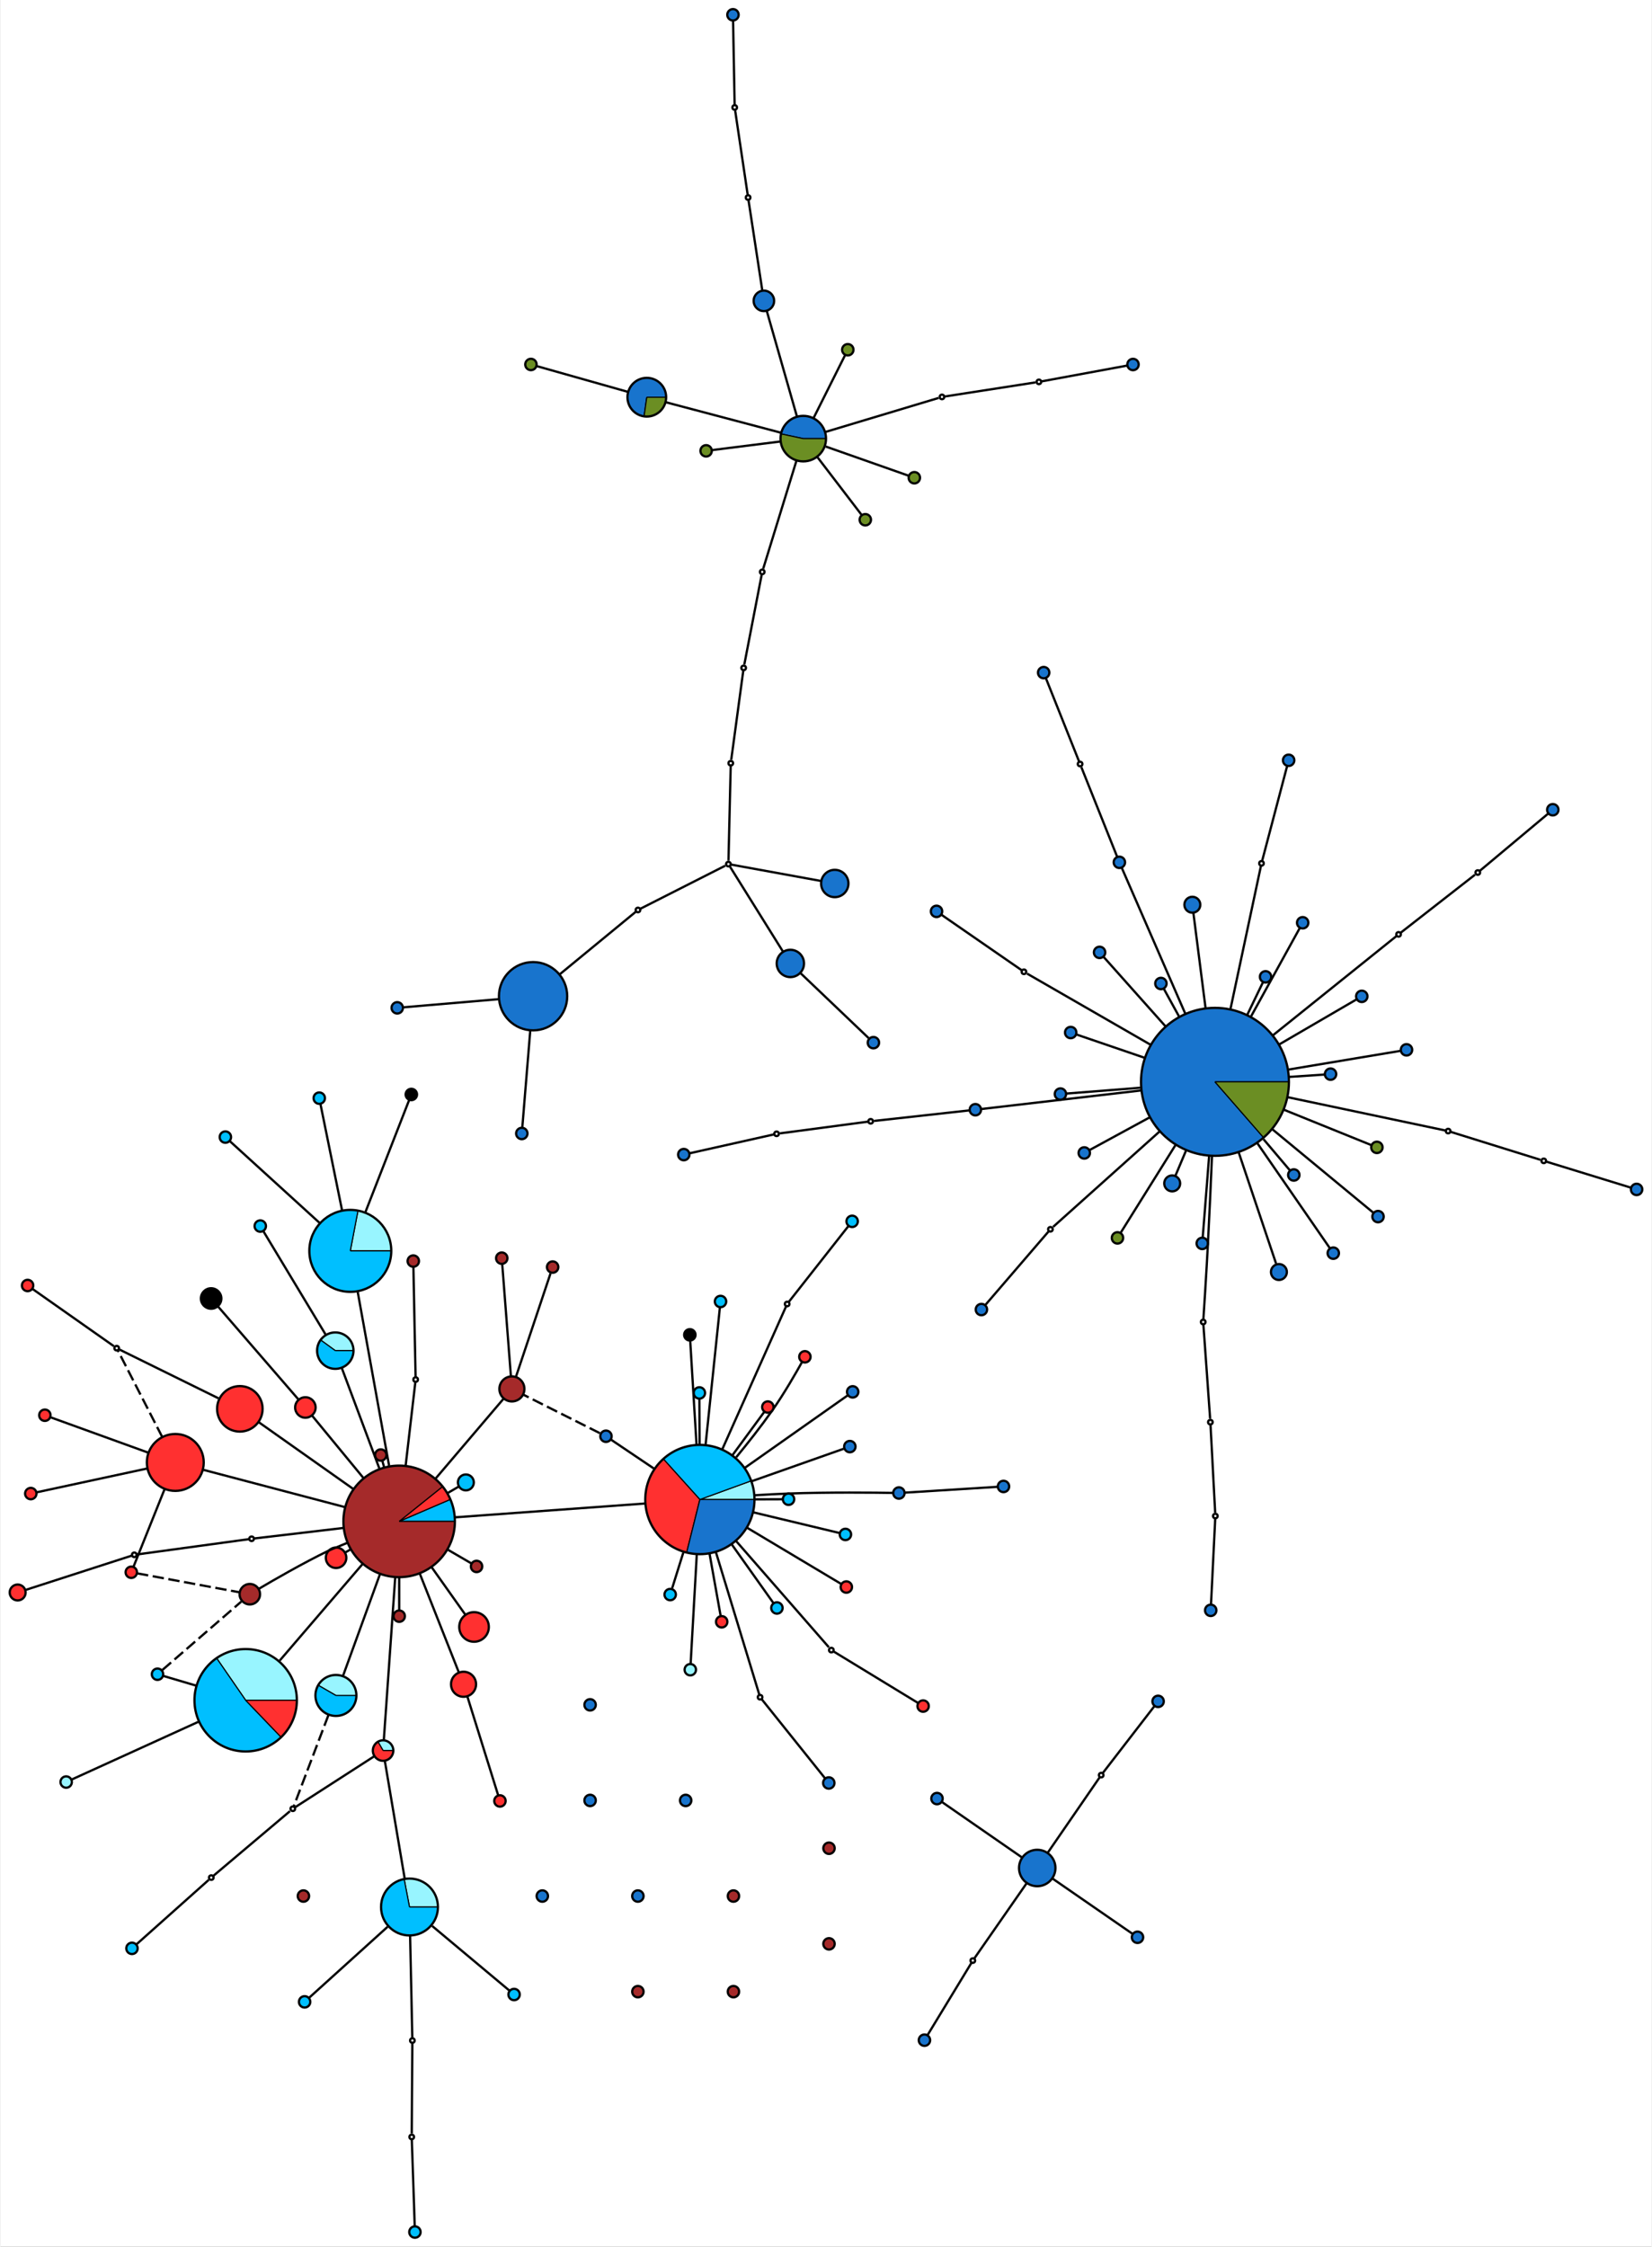 <?xml version="1.0" encoding="UTF-8" standalone="no"?>
<!DOCTYPE svg PUBLIC "-//W3C//DTD SVG 1.1//EN"
 "http://www.w3.org/Graphics/SVG/1.1/DTD/svg11.dtd">
<!-- Generated by graphviz version 2.38.0 (20140413.2041)
 -->
<!-- Title: %3 Pages: 1 -->
<svg width="726pt" height="987pt"
 viewBox="0.00 0.00 725.54 987.09" xmlns="http://www.w3.org/2000/svg" xmlns:xlink="http://www.w3.org/1999/xlink">
<rect x="0.00" y="0.00" width="725.54" height="987.09" fill="#333333" stroke="none"/>
<g id="graph0" class="graph" transform="scale(1 1) rotate(0) translate(235.09 730.976)">
<title>%3</title>
<polygon fill="white" stroke="none" points="-235.09,256.111 -235.09,-730.976 490.446,-730.976 490.446,256.111 -235.09,256.111"/>
<!-- 0 -->
<g id="node1" class="node"><title>0</title>
<path fill="#98f5ff" stroke="black" stroke-width="0.5" d="M-81.393,-181.437C-81.393,-181.437 -63.393,-181.437 -63.393,-181.437 -63.393,-182.475 -63.483,-183.51 -63.661,-184.532 -63.84,-185.554 -64.106,-186.559 -64.457,-187.535 -64.809,-188.511 -65.244,-189.454 -65.758,-190.356 -66.272,-191.257 -66.863,-192.112 -67.524,-192.911 -68.185,-193.71 -68.914,-194.451 -69.703,-195.125 -70.492,-195.798 -71.338,-196.403 -72.231,-196.931 -73.124,-197.459 -74.06,-197.909 -75.031,-198.275 -76.001,-198.642 -77.001,-198.924 -78.02,-199.119 -78.02,-199.119 -81.393,-181.437 -81.393,-181.437"/>
<path fill="deepskyblue" stroke="black" stroke-width="0.5" d="M-81.393,-181.437C-81.393,-181.437 -78.02,-199.119 -78.02,-199.119 -78.924,-199.291 -79.838,-199.394 -80.757,-199.426 -81.676,-199.459 -82.596,-199.421 -83.509,-199.313 -84.422,-199.205 -85.325,-199.027 -86.211,-198.781 -87.097,-198.535 -87.963,-198.221 -88.801,-197.843 -89.638,-197.464 -90.446,-197.022 -91.216,-196.521 -91.987,-196.019 -92.718,-195.459 -93.403,-194.845 -94.087,-194.232 -94.724,-193.567 -95.308,-192.856 -95.891,-192.146 -96.419,-191.391 -96.887,-190.6 -97.355,-189.809 -97.761,-188.983 -98.103,-188.129 -98.445,-187.276 -98.721,-186.397 -98.928,-185.502 -99.136,-184.606 -99.275,-183.696 -99.343,-182.779 -99.412,-181.862 -99.41,-180.942 -99.338,-180.025 -99.266,-179.109 -99.123,-178.199 -98.912,-177.304 -98.701,-176.409 -98.422,-175.532 -98.077,-174.68 -97.732,-173.828 -97.322,-173.003 -96.85,-172.214 -96.379,-171.424 -95.849,-170.672 -95.263,-169.964 -94.677,-169.255 -94.037,-168.593 -93.35,-167.982 -92.663,-167.371 -91.93,-166.814 -91.157,-166.316 -90.385,-165.817 -89.576,-165.378 -88.736,-165.003 -87.897,-164.628 -87.03,-164.318 -86.143,-164.075 -85.256,-163.833 -84.352,-163.658 -83.439,-163.554 -82.525,-163.449 -81.605,-163.415 -80.687,-163.451 -79.768,-163.487 -78.853,-163.594 -77.951,-163.77 -77.049,-163.945 -76.161,-164.19 -75.296,-164.501 -74.431,-164.813 -73.591,-165.19 -72.784,-165.63 -71.976,-166.07 -71.204,-166.571 -70.473,-167.128 -69.742,-167.686 -69.055,-168.299 -68.418,-168.962 -67.781,-169.624 -67.195,-170.335 -66.667,-171.087 -66.138,-171.839 -65.668,-172.631 -65.26,-173.455 -64.852,-174.279 -64.508,-175.133 -64.231,-176.01 -63.954,-176.886 -63.744,-177.783 -63.604,-178.691 -63.464,-179.6 -63.393,-180.518 -63.393,-181.437 -63.393,-181.437 -81.393,-181.437 -81.393,-181.437"/>
<ellipse fill="none" stroke="black" cx="-81.393" cy="-181.437" rx="18" ry="18"/>
</g>
<!-- 6 -->
<g id="node7" class="node"><title>6</title>
<path fill="deepskyblue" stroke="black" stroke-width="0.5" d="M-59.924,-62.593C-59.924,-62.593 -35.424,-62.593 -35.424,-62.593 -35.424,-63.421 -35.466,-64.248 -35.55,-65.072 -35.634,-65.895 -35.759,-66.714 -35.926,-67.525 -36.093,-68.336 -36.3,-69.138 -36.548,-69.927 -36.796,-70.717 -37.083,-71.494 -37.41,-72.255 -37.41,-72.255 -59.924,-62.593 -59.924,-62.593"/>
<path fill="#ff3030" stroke="black" stroke-width="0.5" d="M-59.924,-62.593C-59.924,-62.593 -37.41,-72.255 -37.41,-72.255 -37.845,-73.269 -38.349,-74.253 -38.917,-75.2 -39.485,-76.146 -40.116,-77.053 -40.806,-77.915 -40.806,-77.915 -59.924,-62.593 -59.924,-62.593"/>
<path fill="brown" stroke="black" stroke-width="0.5" d="M-59.924,-62.593C-59.924,-62.593 -40.806,-77.915 -40.806,-77.915 -41.254,-78.473 -41.726,-79.012 -42.221,-79.529 -42.715,-80.046 -43.232,-80.541 -43.77,-81.013 -44.309,-81.485 -44.867,-81.933 -45.444,-82.356 -46.022,-82.779 -46.617,-83.176 -47.229,-83.547 -47.841,-83.918 -48.469,-84.262 -49.111,-84.578 -49.754,-84.894 -50.409,-85.181 -51.077,-85.44 -51.744,-85.698 -52.422,-85.927 -53.11,-86.126 -53.797,-86.325 -54.493,-86.494 -55.195,-86.632 -55.898,-86.77 -56.605,-86.878 -57.317,-86.954 -58.029,-87.03 -58.743,-87.075 -59.459,-87.088 -60.174,-87.102 -60.89,-87.084 -61.604,-87.035 -62.318,-86.986 -63.03,-86.906 -63.737,-86.794 -64.444,-86.683 -65.145,-86.541 -65.84,-86.368 -66.534,-86.195 -67.221,-85.992 -67.897,-85.759 -68.574,-85.526 -69.24,-85.264 -69.894,-84.973 -70.548,-84.681 -71.189,-84.362 -71.814,-84.014 -72.44,-83.667 -73.05,-83.293 -73.643,-82.892 -74.236,-82.491 -74.811,-82.064 -75.367,-81.613 -75.922,-81.162 -76.458,-80.687 -76.972,-80.189 -77.486,-79.691 -77.978,-79.171 -78.446,-78.63 -78.915,-78.089 -79.359,-77.528 -79.779,-76.948 -80.198,-76.368 -80.592,-75.77 -80.959,-75.155 -81.326,-74.541 -81.665,-73.91 -81.977,-73.266 -82.289,-72.622 -82.572,-71.965 -82.827,-71.296 -83.081,-70.627 -83.306,-69.947 -83.5,-69.258 -83.695,-68.57 -83.859,-67.873 -83.993,-67.169 -84.127,-66.466 -84.23,-65.758 -84.301,-65.046 -84.373,-64.334 -84.413,-63.619 -84.422,-62.903 -84.431,-62.188 -84.409,-61.472 -84.356,-60.758 -84.302,-60.045 -84.217,-59.334 -84.101,-58.627 -83.986,-57.921 -83.839,-57.22 -83.662,-56.527 -83.484,-55.834 -83.277,-55.148 -83.04,-54.473 -82.802,-53.798 -82.536,-53.133 -82.24,-52.482 -81.945,-51.83 -81.621,-51.191 -81.27,-50.568 -80.919,-49.944 -80.54,-49.336 -80.136,-48.746 -79.731,-48.155 -79.301,-47.583 -78.847,-47.03 -78.392,-46.478 -77.913,-45.945 -77.412,-45.434 -76.911,-44.923 -76.388,-44.435 -75.844,-43.97 -75.3,-43.505 -74.736,-43.064 -74.153,-42.648 -73.57,-42.233 -72.97,-41.843 -72.353,-41.48 -71.736,-41.116 -71.104,-40.781 -70.458,-40.473 -69.812,-40.165 -69.152,-39.886 -68.482,-39.636 -67.811,-39.386 -67.13,-39.166 -66.44,-38.975 -65.75,-38.785 -65.052,-38.625 -64.348,-38.496 -63.645,-38.366 -62.935,-38.268 -62.223,-38.201 -61.51,-38.134 -60.795,-38.098 -60.08,-38.093 -59.364,-38.089 -58.648,-38.116 -57.935,-38.174 -57.222,-38.232 -56.511,-38.321 -55.806,-38.441 -55.1,-38.562 -54.401,-38.713 -53.708,-38.895 -53.016,-39.076 -52.332,-39.288 -51.658,-39.529 -50.985,-39.771 -50.322,-40.042 -49.672,-40.341 -49.022,-40.641 -48.385,-40.968 -47.764,-41.324 -47.143,-41.679 -46.537,-42.061 -45.95,-42.469 -45.362,-42.878 -44.792,-43.311 -44.242,-43.77 -43.692,-44.228 -43.163,-44.71 -42.655,-45.214 -42.148,-45.718 -41.662,-46.245 -41.201,-46.792 -40.739,-47.339 -40.302,-47.906 -39.89,-48.491 -39.478,-49.076 -39.092,-49.679 -38.733,-50.298 -38.373,-50.917 -38.042,-51.552 -37.738,-52.2 -37.434,-52.848 -37.159,-53.509 -36.914,-54.181 -36.668,-54.853 -36.452,-55.536 -36.266,-56.227 -36.08,-56.918 -35.924,-57.617 -35.8,-58.322 -35.675,-59.026 -35.581,-59.736 -35.518,-60.449 -35.456,-61.162 -35.424,-61.877 -35.424,-62.593 -35.424,-62.593 -59.924,-62.593 -59.924,-62.593"/>
<ellipse fill="none" stroke="black" cx="-59.924" cy="-62.593" rx="24.5" ry="24.5"/>
</g>
<!-- 0&#45;&gt;6 -->
<g id="edge1" class="edge"><title>0&#45;&gt;6</title>
<path fill="none" stroke="black" d="M-78.179,-163.645C-74.506,-143.313 -68.472,-109.912 -64.355,-87.12"/>
</g>
<!-- 22 -->
<g id="node23" class="node"><title>22</title>
<ellipse fill="deepskyblue" stroke="black" cx="-95.037" cy="-248.535" rx="2.5" ry="2.5"/>
</g>
<!-- 0&#45;&gt;22 -->
<g id="edge2" class="edge"><title>0&#45;&gt;22</title>
<path fill="none" stroke="black" d="M-85.05,-199.418C-88.333,-215.567 -92.874,-237.899 -94.462,-245.705"/>
</g>
<!-- 24 -->
<g id="node25" class="node"><title>24</title>
<ellipse fill="deepskyblue" stroke="black" cx="-136.3" cy="-231.425" rx="2.5" ry="2.5"/>
</g>
<!-- 0&#45;&gt;24 -->
<g id="edge3" class="edge"><title>0&#45;&gt;24</title>
<path fill="none" stroke="black" d="M-94.966,-193.794C-108.43,-206.052 -127.941,-223.815 -134.25,-229.558"/>
</g>
<!-- 120 -->
<g id="node121" class="node"><title>120</title>
<ellipse fill="black" stroke="black" cx="-54.575" cy="-250.148" rx="2.5" ry="2.5"/>
</g>
<!-- 0&#45;&gt;120 -->
<g id="edge4" class="edge"><title>0&#45;&gt;120</title>
<path fill="none" stroke="black" d="M-74.764,-198.422C-68.187,-215.272 -58.658,-239.687 -55.576,-247.582"/>
</g>
<!-- 1 -->
<g id="node2" class="node"><title>1</title>
<ellipse fill="deepskyblue" stroke="black" cx="111.216" cy="-72.328" rx="2.5" ry="2.5"/>
</g>
<!-- 3 -->
<g id="node4" class="node"><title>3</title>
<path fill="#98f5ff" stroke="black" stroke-width="0.5" d="M72.245,-72.201C72.245,-72.201 96.245,-72.201 96.245,-72.201 96.245,-72.9 96.214,-73.597 96.153,-74.293 96.092,-74.989 96.001,-75.681 95.88,-76.369 95.759,-77.056 95.608,-77.739 95.427,-78.413 95.246,-79.087 95.036,-79.754 94.797,-80.41 94.797,-80.41 72.245,-72.201 72.245,-72.201"/>
<path fill="deepskyblue" stroke="black" stroke-width="0.5" d="M72.245,-72.201C72.245,-72.201 94.797,-80.41 94.797,-80.41 94.463,-81.329 94.073,-82.226 93.629,-83.097 93.185,-83.968 92.688,-84.811 92.141,-85.622 91.595,-86.433 90.999,-87.209 90.358,-87.947 89.716,-88.685 89.03,-89.383 88.304,-90.037 87.577,-90.691 86.811,-91.3 86.01,-91.861 85.21,-92.422 84.375,-92.933 83.512,-93.392 82.649,-93.851 81.758,-94.257 80.845,-94.607 79.933,-94.958 78.999,-95.252 78.051,-95.488 77.102,-95.725 76.14,-95.903 75.169,-96.022 74.199,-96.142 73.222,-96.201 72.245,-96.201 71.267,-96.201 70.29,-96.142 69.32,-96.022 68.349,-95.903 67.387,-95.725 66.439,-95.488 65.49,-95.252 64.556,-94.958 63.644,-94.607 62.731,-94.257 61.84,-93.851 60.977,-93.392 60.114,-92.933 59.28,-92.422 58.479,-91.861 57.678,-91.3 56.912,-90.691 56.185,-90.037 56.185,-90.037 72.245,-72.201 72.245,-72.201"/>
<path fill="#ff3030" stroke="black" stroke-width="0.5" d="M72.245,-72.201C72.245,-72.201 56.185,-90.037 56.185,-90.037 55.381,-89.312 54.626,-88.534 53.927,-87.708 53.228,-86.882 52.585,-86.01 52.003,-85.097 51.422,-84.183 50.902,-83.232 50.449,-82.249 49.996,-81.266 49.61,-80.253 49.293,-79.218 48.977,-78.183 48.731,-77.128 48.557,-76.059 48.383,-74.991 48.281,-73.912 48.253,-72.829 48.224,-71.747 48.269,-70.665 48.387,-69.588 48.505,-68.512 48.696,-67.445 48.958,-66.395 49.219,-65.345 49.552,-64.313 49.953,-63.308 50.354,-62.303 50.823,-61.325 51.356,-60.383 51.889,-59.441 52.485,-58.536 53.141,-57.674 53.796,-56.813 54.509,-55.996 55.274,-55.231 56.039,-54.465 56.856,-53.752 57.718,-53.097 58.579,-52.442 59.484,-51.846 60.426,-51.313 61.369,-50.78 62.346,-50.311 63.351,-49.91 64.357,-49.509 65.388,-49.176 66.439,-48.914 66.439,-48.914 72.245,-72.201 72.245,-72.201"/>
<path fill="#1874cd" stroke="black" stroke-width="0.5" d="M72.245,-72.201C72.245,-72.201 66.439,-48.914 66.439,-48.914 67.319,-48.695 68.212,-48.525 69.112,-48.407 70.012,-48.288 70.918,-48.221 71.826,-48.205 72.733,-48.189 73.641,-48.225 74.545,-48.312 75.448,-48.399 76.347,-48.537 77.234,-48.726 78.122,-48.914 78.999,-49.154 79.86,-49.441 80.721,-49.73 81.565,-50.066 82.387,-50.45 83.21,-50.834 84.01,-51.264 84.785,-51.738 85.559,-52.212 86.305,-52.73 87.02,-53.289 87.736,-53.848 88.419,-54.447 89.066,-55.083 89.714,-55.72 90.325,-56.392 90.896,-57.098 91.467,-57.803 91.998,-58.541 92.486,-59.306 92.974,-60.072 93.418,-60.864 93.816,-61.68 94.214,-62.496 94.565,-63.334 94.868,-64.19 95.171,-65.046 95.425,-65.918 95.629,-66.802 95.834,-67.687 95.987,-68.582 96.09,-69.484 96.193,-70.386 96.245,-71.293 96.245,-72.201 96.245,-72.201 72.245,-72.201 72.245,-72.201"/>
<ellipse fill="none" stroke="black" cx="72.245" cy="-72.201" rx="24" ry="24"/>
</g>
<!-- 1&#45;&gt;3 -->
<g id="edge5" class="edge"><title>1&#45;&gt;3</title>
<path fill="none" stroke="black" d="M108.659,-72.32C105.95,-72.311 101.378,-72.296 96.371,-72.28"/>
</g>
<!-- 2 -->
<g id="node3" class="node"><title>2</title>
<ellipse fill="#ff3030" stroke="black" cx="-129.938" cy="-112.036" rx="10" ry="10"/>
</g>
<!-- 2&#45;&gt;6 -->
<g id="edge6" class="edge"><title>2&#45;&gt;6</title>
<path fill="none" stroke="black" d="M-121.631,-106.17C-111.489,-99.008 -93.985,-86.647 -80.204,-76.915"/>
</g>
<!-- 122 -->
<g id="node123" class="node"><title>122</title>
<ellipse fill="white" stroke="black" cx="-184.067" cy="-138.693" rx="1" ry="1"/>
</g>
<!-- 2&#45;&gt;122 -->
<g id="edge7" class="edge"><title>2&#45;&gt;122</title>
<path fill="none" stroke="black" d="M-139.366,-116.679C-152.936,-123.362 -176.983,-135.204 -182.783,-138.06"/>
</g>
<!-- 3&#45;&gt;6 -->
<g id="edge8" class="edge"><title>3&#45;&gt;6</title>
<path fill="none" stroke="black" d="M48.003,-70.439C24.304,-68.716 -11.59,-66.107 -35.389,-64.377"/>
</g>
<!-- 10 -->
<g id="node11" class="node"><title>10</title>
<ellipse fill="#ff3030" stroke="black" cx="81.838" cy="-18.484" rx="2.5" ry="2.5"/>
</g>
<!-- 3&#45;&gt;10 -->
<g id="edge9" class="edge"><title>3&#45;&gt;10</title>
<path fill="none" stroke="black" d="M76.48,-48.484C78.407,-37.691 80.457,-26.212 81.362,-21.148"/>
</g>
<!-- 16 -->
<g id="node17" class="node"><title>16</title>
<ellipse fill="#ff3030" stroke="black" cx="136.616" cy="-33.755" rx="2.5" ry="2.5"/>
</g>
<!-- 3&#45;&gt;16 -->
<g id="edge10" class="edge"><title>3&#45;&gt;16</title>
<path fill="none" stroke="black" d="M92.967,-59.825C108.256,-50.694 127.516,-39.191 134.201,-35.198"/>
</g>
<!-- 18 -->
<g id="node19" class="node"><title>18</title>
<ellipse fill="deepskyblue" stroke="black" cx="72.028" cy="-119.029" rx="2.5" ry="2.5"/>
</g>
<!-- 3&#45;&gt;18 -->
<g id="edge11" class="edge"><title>3&#45;&gt;18</title>
<path fill="none" stroke="black" d="M72.132,-96.438C72.095,-104.472 72.059,-112.377 72.04,-116.362"/>
</g>
<!-- 21 -->
<g id="node22" class="node"><title>21</title>
<ellipse fill="deepskyblue" stroke="black" cx="59.199" cy="-30.448" rx="2.5" ry="2.5"/>
</g>
<!-- 3&#45;&gt;21 -->
<g id="edge12" class="edge"><title>3&#45;&gt;21</title>
<path fill="none" stroke="black" d="M64.959,-48.883C62.998,-42.607 61.13,-36.629 60.078,-33.261"/>
</g>
<!-- 25 -->
<g id="node26" class="node"><title>25</title>
<ellipse fill="deepskyblue" stroke="black" cx="106.109" cy="-24.555" rx="2.5" ry="2.5"/>
</g>
<!-- 3&#45;&gt;25 -->
<g id="edge13" class="edge"><title>3&#45;&gt;25</title>
<path fill="none" stroke="black" d="M86.214,-52.547C93.356,-42.498 101.224,-31.428 104.52,-26.791"/>
</g>
<!-- 29 -->
<g id="node30" class="node"><title>29</title>
<ellipse fill="deepskyblue" stroke="black" cx="136.214" cy="-56.863" rx="2.5" ry="2.5"/>
</g>
<!-- 3&#45;&gt;29 -->
<g id="edge14" class="edge"><title>3&#45;&gt;29</title>
<path fill="none" stroke="black" d="M95.701,-66.577C110.249,-63.089 127.337,-58.992 133.679,-57.471"/>
</g>
<!-- 30 -->
<g id="node31" class="node"><title>30</title>
<ellipse fill="deepskyblue" stroke="black" cx="81.321" cy="-159.201" rx="2.5" ry="2.5"/>
</g>
<!-- 3&#45;&gt;30 -->
<g id="edge15" class="edge"><title>3&#45;&gt;30</title>
<path fill="none" stroke="black" d="M74.773,-96.436C77.039,-118.156 80.143,-147.907 81.058,-156.674"/>
</g>
<!-- 34 -->
<g id="node35" class="node"><title>34</title>
<ellipse fill="#ff3030" stroke="black" cx="118.404" cy="-134.899" rx="2.5" ry="2.5"/>
</g>
<!-- 3&#45;&gt;34 -->
<g id="edge16" class="edge"><title>3&#45;&gt;34</title>
<path fill="none" stroke="black" d="M88.228,-90.776C93.414,-97.075 99.07,-104.246 103.89,-111.068 109.258,-118.663 114.738,-128.271 117.142,-132.599"/>
</g>
<!-- 36 -->
<g id="node37" class="node"><title>36</title>
<ellipse fill="#ff3030" stroke="black" cx="102.116" cy="-112.829" rx="2.5" ry="2.5"/>
</g>
<!-- 3&#45;&gt;36 -->
<g id="edge19" class="edge"><title>3&#45;&gt;36</title>
<path fill="none" stroke="black" d="M86.481,-91.563C92.131,-99.248 97.915,-107.115 100.589,-110.751"/>
</g>
<!-- 45 -->
<g id="node46" class="node"><title>45</title>
<ellipse fill="#1874cd" stroke="black" cx="30.972" cy="-99.999" rx="2.5" ry="2.5"/>
</g>
<!-- 3&#45;&gt;45 -->
<g id="edge22" class="edge"><title>3&#45;&gt;45</title>
<path fill="none" stroke="black" d="M52.092,-85.774C44.562,-90.846 36.946,-95.975 33.257,-98.459"/>
</g>
<!-- 74 -->
<g id="node75" class="node"><title>74</title>
<ellipse fill="#1874cd" stroke="black" cx="139.401" cy="-119.498" rx="2.5" ry="2.5"/>
</g>
<!-- 3&#45;&gt;74 -->
<g id="edge23" class="edge"><title>3&#45;&gt;74</title>
<path fill="none" stroke="black" d="M92.031,-86.136C108.435,-97.69 130.156,-112.987 137.138,-117.904"/>
</g>
<!-- 75 -->
<g id="node76" class="node"><title>75</title>
<ellipse fill="#1874cd" stroke="black" cx="138.157" cy="-95.455" rx="2.5" ry="2.5"/>
</g>
<!-- 3&#45;&gt;75 -->
<g id="edge24" class="edge"><title>3&#45;&gt;75</title>
<path fill="none" stroke="black" d="M94.928,-80.204C110.121,-85.564 128.551,-92.066 135.412,-94.486"/>
</g>
<!-- 94 -->
<g id="node95" class="node"><title>94</title>
<ellipse fill="#1874cd" stroke="black" cx="159.721" cy="-75.061" rx="2.5" ry="2.5"/>
</g>
<!-- 3&#45;&gt;94 -->
<g id="edge27" class="edge"><title>3&#45;&gt;94</title>
<path fill="none" stroke="black" d="M96.542,-74.075C101.393,-74.383 106.453,-74.657 111.194,-74.828 128.707,-75.46 149.797,-75.219 157.09,-75.106"/>
</g>
<!-- 118 -->
<g id="node119" class="node"><title>118</title>
<ellipse fill="#98f5ff" stroke="black" cx="68.037" cy="2.567" rx="2.5" ry="2.5"/>
</g>
<!-- 3&#45;&gt;118 -->
<g id="edge28" class="edge"><title>3&#45;&gt;118</title>
<path fill="none" stroke="black" d="M70.89,-48.133C69.891,-30.374 68.632,-8.003 68.195,-0.239"/>
</g>
<!-- 121 -->
<g id="node122" class="node"><title>121</title>
<ellipse fill="black" stroke="black" cx="67.837" cy="-144.548" rx="2.5" ry="2.5"/>
</g>
<!-- 3&#45;&gt;121 -->
<g id="edge29" class="edge"><title>3&#45;&gt;121</title>
<path fill="none" stroke="black" d="M70.777,-96.292C69.735,-113.391 68.446,-134.561 67.999,-141.898"/>
</g>
<!-- anon_3_35_0 -->
<g id="node126" class="node"><title>anon_3_35_0</title>
<ellipse fill="white" stroke="black" cx="130.026" cy="-6.048" rx="1" ry="1"/>
</g>
<!-- 3&#45;&gt;anon_3_35_0 -->
<g id="edge17" class="edge"><title>3&#45;&gt;anon_3_35_0</title>
<path fill="none" stroke="black" d="M88.034,-54.125C103.003,-36.986 123.926,-13.031 128.923,-7.311"/>
</g>
<!-- anon_3_40_0 -->
<g id="node127" class="node"><title>anon_3_40_0</title>
<ellipse fill="white" stroke="black" cx="110.609" cy="-158.108" rx="1" ry="1"/>
</g>
<!-- 3&#45;&gt;anon_3_40_0 -->
<g id="edge20" class="edge"><title>3&#45;&gt;anon_3_40_0</title>
<path fill="none" stroke="black" d="M82.124,-94.324C92.426,-117.392 107.45,-151.034 110.176,-157.139"/>
</g>
<!-- anon_3_89_0 -->
<g id="node128" class="node"><title>anon_3_89_0</title>
<ellipse fill="white" stroke="black" cx="98.711" cy="14.649" rx="1" ry="1"/>
</g>
<!-- 3&#45;&gt;anon_3_89_0 -->
<g id="edge25" class="edge"><title>3&#45;&gt;anon_3_89_0</title>
<path fill="none" stroke="black" d="M79.337,-48.927C86.442,-25.613 96.581,7.658 98.419,13.692"/>
</g>
<!-- 4 -->
<g id="node5" class="node"><title>4</title>
<path fill="#98f5ff" stroke="black" stroke-width="0.5" d="M-127.383,15.991C-127.383,15.991 -104.883,15.991 -104.883,15.991 -104.883,14.971 -104.953,13.953 -105.091,12.942 -105.229,11.932 -105.436,10.932 -105.71,9.949 -105.984,8.967 -106.324,8.004 -106.729,7.068 -107.133,6.132 -107.601,5.224 -108.128,4.351 -108.656,3.478 -109.242,2.642 -109.883,1.849 -110.524,1.056 -111.219,0.307 -111.961,-0.392 -112.704,-1.091 -113.493,-1.739 -114.324,-2.331 -115.154,-2.923 -116.024,-3.457 -116.927,-3.931 -117.83,-4.405 -118.765,-4.817 -119.724,-5.165 -120.682,-5.512 -121.664,-5.793 -122.661,-6.008 -123.658,-6.222 -124.669,-6.368 -125.686,-6.445 -126.703,-6.521 -127.724,-6.529 -128.742,-6.468 -129.76,-6.406 -130.773,-6.275 -131.773,-6.076 -132.773,-5.877 -133.759,-5.611 -134.723,-5.278 -135.687,-4.945 -136.628,-4.547 -137.538,-4.087 -138.448,-3.627 -139.326,-3.105 -140.165,-2.526 -140.165,-2.526 -127.383,15.991 -127.383,15.991"/>
<path fill="deepskyblue" stroke="black" stroke-width="0.5" d="M-127.383,15.991C-127.383,15.991 -140.165,-2.526 -140.165,-2.526 -140.802,-2.086 -141.416,-1.614 -142.005,-1.11 -142.593,-0.607 -143.155,-0.074 -143.689,0.487 -144.222,1.048 -144.727,1.636 -145.199,2.249 -145.672,2.862 -146.113,3.499 -146.52,4.158 -146.928,4.816 -147.3,5.496 -147.638,6.193 -147.975,6.889 -148.276,7.603 -148.539,8.331 -148.803,9.059 -149.029,9.8 -149.216,10.552 -149.403,11.303 -149.551,12.063 -149.66,12.83 -149.769,13.597 -149.838,14.368 -149.867,15.142 -149.897,15.916 -149.886,16.69 -149.835,17.463 -149.785,18.235 -149.694,19.005 -149.564,19.768 -149.434,20.531 -149.265,21.288 -149.057,22.033 -148.849,22.779 -148.603,23.514 -148.319,24.234 -148.036,24.954 -147.715,25.66 -147.359,26.347 -147.002,27.035 -146.611,27.703 -146.185,28.35 -145.76,28.997 -145.302,29.622 -144.812,30.221 -144.322,30.821 -143.802,31.395 -143.253,31.941 -142.704,32.487 -142.128,33.005 -141.526,33.491 -140.923,33.978 -140.296,34.433 -139.647,34.855 -138.998,35.277 -138.328,35.666 -137.639,36.018 -136.949,36.371 -136.243,36.688 -135.521,36.968 -134.799,37.248 -134.063,37.491 -133.316,37.695 -132.569,37.899 -131.813,38.065 -131.049,38.191 -130.285,38.317 -129.515,38.404 -128.742,38.45 -127.969,38.497 -127.194,38.504 -126.421,38.471 -125.647,38.438 -124.876,38.365 -124.11,38.252 -123.344,38.139 -122.584,37.987 -121.834,37.796 -121.084,37.605 -120.344,37.376 -119.617,37.108 -118.89,36.841 -118.178,36.537 -117.483,36.196 -116.788,35.855 -116.11,35.479 -115.454,35.068 -114.797,34.658 -114.163,34.214 -113.552,33.738 -112.941,33.262 -112.356,32.755 -111.797,32.218 -111.797,32.218 -127.383,15.991 -127.383,15.991"/>
<path fill="#ff3030" stroke="black" stroke-width="0.5" d="M-127.383,15.991C-127.383,15.991 -111.797,32.218 -111.797,32.218 -111.252,31.695 -110.734,31.145 -110.245,30.569 -109.756,29.994 -109.295,29.394 -108.866,28.773 -108.437,28.151 -108.04,27.508 -107.675,26.847 -107.311,26.185 -106.98,25.506 -106.684,24.811 -106.388,24.116 -106.127,23.406 -105.902,22.685 -105.678,21.964 -105.489,21.232 -105.338,20.492 -105.187,19.752 -105.073,19.005 -104.997,18.253 -104.922,17.502 -104.883,16.747 -104.883,15.991 -104.883,15.991 -127.383,15.991 -127.383,15.991"/>
<ellipse fill="none" stroke="black" cx="-127.383" cy="15.991" rx="22.5" ry="22.5"/>
</g>
<!-- 4&#45;&gt;6 -->
<g id="edge30" class="edge"><title>4&#45;&gt;6</title>
<path fill="none" stroke="black" d="M-112.412,-1.449C-101.621,-14.02 -87.074,-30.965 -76.032,-43.829"/>
</g>
<!-- 11 -->
<g id="node12" class="node"><title>11</title>
<ellipse fill="deepskyblue" stroke="black" cx="-166.129" cy="4.548" rx="2.5" ry="2.5"/>
</g>
<!-- 4&#45;&gt;11 -->
<g id="edge31" class="edge"><title>4&#45;&gt;11</title>
<path fill="none" stroke="black" d="M-149.022,9.601C-154.846,7.88 -160.393,6.242 -163.519,5.319"/>
</g>
<!-- 117 -->
<g id="node118" class="node"><title>117</title>
<ellipse fill="#98f5ff" stroke="black" cx="-206.273" cy="51.916" rx="2.5" ry="2.5"/>
</g>
<!-- 4&#45;&gt;117 -->
<g id="edge32" class="edge"><title>4&#45;&gt;117</title>
<path fill="none" stroke="black" d="M-148.111,25.43C-167.832,34.411 -195.681,47.092 -203.902,50.836"/>
</g>
<!-- 5 -->
<g id="node6" class="node"><title>5</title>
<ellipse fill="#ff3030" stroke="black" cx="-158.313" cy="-88.492" rx="12.5" ry="12.5"/>
</g>
<!-- 5&#45;&gt;6 -->
<g id="edge33" class="edge"><title>5&#45;&gt;6</title>
<path fill="none" stroke="black" d="M-145.852,-85.212C-130.339,-81.128 -103.504,-74.065 -83.942,-68.915"/>
</g>
<!-- 32 -->
<g id="node33" class="node"><title>32</title>
<ellipse fill="#ff3030" stroke="black" cx="-177.652" cy="-40.243" rx="2.5" ry="2.5"/>
</g>
<!-- 5&#45;&gt;32 -->
<g id="edge34" class="edge"><title>5&#45;&gt;32</title>
<path fill="none" stroke="black" d="M-162.994,-76.812C-167.555,-65.433 -174.155,-48.968 -176.648,-42.748"/>
</g>
<!-- 38 -->
<g id="node39" class="node"><title>38</title>
<ellipse fill="#ff3030" stroke="black" cx="-215.64" cy="-109.23" rx="2.5" ry="2.5"/>
</g>
<!-- 5&#45;&gt;38 -->
<g id="edge35" class="edge"><title>5&#45;&gt;38</title>
<path fill="none" stroke="black" d="M-170.191,-92.789C-183.834,-97.724 -205.311,-105.494 -212.885,-108.233"/>
</g>
<!-- 39 -->
<g id="node40" class="node"><title>39</title>
<ellipse fill="#ff3030" stroke="black" cx="-221.819" cy="-74.814" rx="2.5" ry="2.5"/>
</g>
<!-- 5&#45;&gt;39 -->
<g id="edge36" class="edge"><title>5&#45;&gt;39</title>
<path fill="none" stroke="black" d="M-170.557,-85.855C-185.84,-82.563 -210.965,-77.151 -219.151,-75.388"/>
</g>
<!-- 5&#45;&gt;122 -->
<g id="edge143" class="edge"><title>5&#45;&gt;122</title>
<path fill="none" stroke="black" stroke-dasharray="5,2" d="M-164.028,-99.633C-170.668,-112.574 -181.031,-132.773 -183.518,-137.621"/>
</g>
<!-- 7 -->
<g id="node8" class="node"><title>7</title>
<ellipse fill="#ff3030" stroke="black" cx="-27.01" cy="-16.213" rx="6.5" ry="6.5"/>
</g>
<!-- 6&#45;&gt;7 -->
<g id="edge37" class="edge"><title>6&#45;&gt;7</title>
<path fill="none" stroke="black" d="M-45.583,-42.385C-40.178,-34.769 -34.463,-26.716 -30.824,-21.587"/>
</g>
<!-- 8 -->
<g id="node9" class="node"><title>8</title>
<ellipse fill="#ff3030" stroke="black" cx="-101.136" cy="-112.636" rx="4.5" ry="4.5"/>
</g>
<!-- 6&#45;&gt;8 -->
<g id="edge38" class="edge"><title>6&#45;&gt;8</title>
<path fill="none" stroke="black" d="M-75.505,-81.512C-83.893,-91.698 -93.464,-103.32 -98.184,-109.052"/>
</g>
<!-- 13 -->
<g id="node14" class="node"><title>13</title>
<ellipse fill="#ff3030" stroke="black" cx="-31.625" cy="8.96" rx="5.5" ry="5.5"/>
</g>
<!-- 6&#45;&gt;13 -->
<g id="edge39" class="edge"><title>6&#45;&gt;13</title>
<path fill="none" stroke="black" d="M-50.815,-39.559C-44.739,-24.198 -37.238,-5.232 -33.682,3.76"/>
</g>
<!-- 14 -->
<g id="node15" class="node"><title>14</title>
<path fill="#98f5ff" stroke="black" stroke-width="0.5" d="M-66.986,38.091C-66.986,38.091 -62.486,38.091 -62.486,38.091 -62.486,37.895 -62.498,37.699 -62.524,37.504 -62.55,37.309 -62.588,37.116 -62.639,36.926 -62.69,36.737 -62.753,36.551 -62.828,36.369 -62.903,36.188 -62.99,36.011 -63.088,35.841 -63.187,35.671 -63.296,35.508 -63.415,35.352 -63.535,35.196 -63.665,35.048 -63.803,34.909 -63.942,34.77 -64.09,34.641 -64.246,34.521 -64.402,34.401 -64.565,34.292 -64.736,34.194 -64.906,34.096 -65.082,34.009 -65.263,33.934 -65.445,33.859 -65.631,33.795 -65.821,33.745 -66.01,33.694 -66.203,33.655 -66.398,33.63 -66.593,33.604 -66.789,33.591 -66.986,33.591 -67.182,33.591 -67.378,33.604 -67.573,33.63 -67.768,33.655 -67.96,33.694 -68.15,33.745 -68.34,33.795 -68.526,33.859 -68.708,33.934 -68.889,34.009 -69.065,34.096 -69.236,34.194 -69.236,34.194 -66.986,38.091 -66.986,38.091"/>
<path fill="#ff3030" stroke="black" stroke-width="0.5" d="M-66.986,38.091C-66.986,38.091 -69.236,34.194 -69.236,34.194 -69.406,34.292 -69.569,34.401 -69.725,34.521 -69.881,34.641 -70.029,34.77 -70.168,34.909 -70.306,35.048 -70.436,35.196 -70.556,35.352 -70.675,35.508 -70.784,35.671 -70.883,35.841 -70.981,36.011 -71.068,36.188 -71.143,36.369 -71.218,36.551 -71.281,36.737 -71.332,36.926 -71.383,37.116 -71.421,37.309 -71.447,37.504 -71.473,37.699 -71.486,37.895 -71.486,38.091 -71.486,38.288 -71.473,38.484 -71.447,38.679 -71.421,38.873 -71.383,39.066 -71.332,39.256 -71.281,39.446 -71.218,39.632 -71.143,39.813 -71.068,39.995 -70.981,40.171 -70.883,40.341 -70.784,40.511 -70.675,40.675 -70.556,40.831 -70.436,40.986 -70.306,41.134 -70.168,41.273 -70.029,41.412 -69.881,41.542 -69.725,41.661 -69.569,41.781 -69.406,41.89 -69.236,41.988 -69.065,42.087 -68.889,42.173 -68.708,42.249 -68.526,42.324 -68.34,42.387 -68.15,42.438 -67.96,42.489 -67.768,42.527 -67.573,42.553 -67.378,42.578 -67.182,42.591 -66.986,42.591 -66.789,42.591 -66.593,42.578 -66.398,42.553 -66.203,42.527 -66.01,42.489 -65.821,42.438 -65.631,42.387 -65.445,42.324 -65.263,42.249 -65.082,42.173 -64.906,42.087 -64.736,41.988 -64.565,41.89 -64.402,41.781 -64.246,41.661 -64.09,41.542 -63.942,41.412 -63.803,41.273 -63.665,41.134 -63.535,40.986 -63.415,40.831 -63.296,40.675 -63.187,40.511 -63.088,40.341 -62.99,40.171 -62.903,39.995 -62.828,39.813 -62.753,39.632 -62.69,39.446 -62.639,39.256 -62.588,39.066 -62.55,38.873 -62.524,38.679 -62.498,38.484 -62.486,38.288 -62.486,38.091 -62.486,38.091 -66.986,38.091 -66.986,38.091"/>
<ellipse fill="none" stroke="black" cx="-66.986" cy="38.091" rx="4.5" ry="4.5"/>
</g>
<!-- 6&#45;&gt;14 -->
<g id="edge40" class="edge"><title>6&#45;&gt;14</title>
<path fill="none" stroke="black" d="M-61.652,-37.963C-63.334,-13.977 -65.763,20.653 -66.647,33.266"/>
</g>
<!-- 17 -->
<g id="node18" class="node"><title>17</title>
<ellipse fill="#ff3030" stroke="black" cx="-87.645" cy="-46.609" rx="4.5" ry="4.5"/>
</g>
<!-- 6&#45;&gt;17 -->
<g id="edge41" class="edge"><title>6&#45;&gt;17</title>
<path fill="none" stroke="black" d="M-81.216,-50.316C-82.03,-49.846 -82.796,-49.405 -83.495,-49.002"/>
</g>
<!-- 19 -->
<g id="node20" class="node"><title>19</title>
<path fill="#98f5ff" stroke="black" stroke-width="0.5" d="M-87.987,-137.606C-87.987,-137.606 -79.987,-137.606 -79.987,-137.606 -79.987,-138.025 -80.02,-138.444 -80.086,-138.858 -80.151,-139.272 -80.249,-139.68 -80.379,-140.078 -80.508,-140.477 -80.669,-140.865 -80.859,-141.238 -81.05,-141.612 -81.269,-141.969 -81.515,-142.309 -81.761,-142.648 -82.034,-142.967 -82.331,-143.263 -82.627,-143.559 -82.946,-143.832 -83.285,-144.078 -83.624,-144.325 -83.982,-144.544 -84.355,-144.734 -84.729,-144.925 -85.117,-145.085 -85.515,-145.215 -85.914,-145.344 -86.322,-145.442 -86.736,-145.508 -87.15,-145.573 -87.568,-145.606 -87.987,-145.606 -88.406,-145.606 -88.825,-145.573 -89.239,-145.508 -89.653,-145.442 -90.061,-145.344 -90.46,-145.215 -90.858,-145.085 -91.246,-144.925 -91.619,-144.734 -91.993,-144.544 -92.351,-144.325 -92.69,-144.078 -93.029,-143.832 -93.348,-143.559 -93.644,-143.263 -93.941,-142.967 -94.213,-142.648 -94.46,-142.309 -94.46,-142.309 -87.987,-137.606 -87.987,-137.606"/>
<path fill="deepskyblue" stroke="black" stroke-width="0.5" d="M-87.987,-137.606C-87.987,-137.606 -94.46,-142.309 -94.46,-142.309 -94.644,-142.054 -94.814,-141.789 -94.967,-141.515 -95.121,-141.241 -95.258,-140.958 -95.378,-140.668 -95.499,-140.377 -95.602,-140.08 -95.687,-139.778 -95.772,-139.475 -95.84,-139.168 -95.889,-138.858 -95.938,-138.547 -95.969,-138.234 -95.981,-137.92 -95.993,-137.606 -95.987,-137.292 -95.963,-136.979 -95.938,-136.665 -95.895,-136.354 -95.834,-136.046 -95.772,-135.737 -95.693,-135.433 -95.596,-135.134 -95.499,-134.835 -95.384,-134.542 -95.252,-134.257 -95.121,-133.972 -94.973,-133.694 -94.808,-133.426 -94.644,-133.158 -94.464,-132.9 -94.27,-132.654 -94.075,-132.407 -93.866,-132.172 -93.644,-131.949 -93.422,-131.727 -93.187,-131.518 -92.94,-131.324 -92.693,-131.129 -92.435,-130.949 -92.167,-130.785 -91.899,-130.621 -91.622,-130.473 -91.337,-130.341 -91.051,-130.21 -90.758,-130.095 -90.46,-129.998 -90.161,-129.901 -89.856,-129.821 -89.548,-129.76 -89.24,-129.699 -88.928,-129.656 -88.615,-129.631 -88.302,-129.606 -87.987,-129.6 -87.673,-129.612 -87.359,-129.625 -87.046,-129.656 -86.736,-129.705 -86.425,-129.754 -86.118,-129.821 -85.816,-129.907 -85.513,-129.992 -85.216,-130.095 -84.926,-130.215 -84.635,-130.335 -84.353,-130.473 -84.078,-130.626 -83.804,-130.78 -83.539,-130.949 -83.285,-131.134 -83.031,-131.319 -82.788,-131.518 -82.557,-131.732 -82.326,-131.945 -82.108,-132.172 -81.904,-132.411 -81.7,-132.65 -81.51,-132.9 -81.336,-133.162 -81.161,-133.423 -81.002,-133.694 -80.859,-133.974 -80.717,-134.254 -80.591,-134.542 -80.482,-134.837 -80.373,-135.132 -80.282,-135.433 -80.208,-135.739 -80.135,-136.044 -80.08,-136.354 -80.043,-136.666 -80.006,-136.978 -79.987,-137.292 -79.987,-137.606 -79.987,-137.606 -87.987,-137.606 -87.987,-137.606"/>
<ellipse fill="none" stroke="black" cx="-87.987" cy="-137.606" rx="8" ry="8"/>
</g>
<!-- 6&#45;&gt;19 -->
<g id="edge42" class="edge"><title>6&#45;&gt;19</title>
<path fill="none" stroke="black" d="M-68.65,-85.916C-74.313,-101.055 -81.33,-119.81 -85.162,-130.053"/>
</g>
<!-- 26 -->
<g id="node27" class="node"><title>26</title>
<ellipse fill="deepskyblue" stroke="black" cx="-30.607" cy="-79.714" rx="3.5" ry="3.5"/>
</g>
<!-- 6&#45;&gt;26 -->
<g id="edge43" class="edge"><title>6&#45;&gt;26</title>
<path fill="none" stroke="black" d="M-38.618,-75.036C-36.771,-76.114 -35.102,-77.089 -33.772,-77.866"/>
</g>
<!-- 31 -->
<g id="node32" class="node"><title>31</title>
<path fill="#98f5ff" stroke="black" stroke-width="0.5" d="M-87.72,13.879C-87.72,13.879 -78.72,13.879 -78.72,13.879 -78.72,13.388 -78.76,12.898 -78.84,12.413 -78.92,11.928 -79.04,11.451 -79.198,10.986 -79.356,10.521 -79.551,10.07 -79.783,9.636 -80.014,9.203 -80.281,8.79 -80.58,8.4 -80.879,8.011 -81.209,7.646 -81.568,7.31 -81.926,6.975 -82.312,6.669 -82.72,6.396 -83.128,6.123 -83.558,5.884 -84.006,5.681 -84.453,5.479 -84.916,5.313 -85.391,5.186 -85.865,5.059 -86.349,4.971 -86.838,4.922 -87.327,4.874 -87.819,4.866 -88.309,4.898 -88.799,4.93 -89.285,5.003 -89.764,5.114 -90.242,5.226 -90.71,5.376 -91.164,5.564 -91.618,5.752 -92.056,5.977 -92.473,6.236 -92.89,6.496 -93.285,6.789 -93.654,7.112 -94.023,7.436 -94.366,7.79 -94.677,8.17 -94.989,8.549 -95.269,8.954 -95.514,9.379 -95.514,9.379 -87.72,13.879 -87.72,13.879"/>
<path fill="deepskyblue" stroke="black" stroke-width="0.5" d="M-87.72,13.879C-87.72,13.879 -95.514,9.379 -95.514,9.379 -95.686,9.677 -95.841,9.984 -95.978,10.299 -96.114,10.615 -96.233,10.938 -96.333,11.267 -96.432,11.595 -96.513,11.93 -96.575,12.268 -96.636,12.606 -96.678,12.947 -96.701,13.29 -96.723,13.633 -96.726,13.977 -96.709,14.321 -96.692,14.664 -96.656,15.006 -96.6,15.345 -96.544,15.684 -96.469,16.02 -96.374,16.35 -96.28,16.681 -96.167,17.006 -96.035,17.323 -95.903,17.641 -95.754,17.951 -95.587,18.251 -95.42,18.551 -95.236,18.842 -95.036,19.121 -94.836,19.401 -94.62,19.668 -94.389,19.923 -94.158,20.178 -93.913,20.419 -93.654,20.646 -93.396,20.872 -93.125,21.084 -92.842,21.279 -92.559,21.475 -92.266,21.654 -91.963,21.816 -91.66,21.978 -91.347,22.123 -91.028,22.249 -90.708,22.375 -90.382,22.483 -90.049,22.572 -89.718,22.661 -89.381,22.731 -89.041,22.782 -88.701,22.832 -88.358,22.863 -88.015,22.874 -87.671,22.886 -87.327,22.877 -86.985,22.849 -86.642,22.821 -86.301,22.773 -85.964,22.706 -85.627,22.639 -85.294,22.553 -84.967,22.448 -84.64,22.343 -84.319,22.219 -84.006,22.077 -83.693,21.935 -83.388,21.775 -83.093,21.599 -82.798,21.422 -82.514,21.229 -82.241,21.019 -81.969,20.81 -81.708,20.585 -81.461,20.346 -81.214,20.107 -80.981,19.854 -80.763,19.589 -80.545,19.323 -80.342,19.045 -80.156,18.756 -79.97,18.467 -79.8,18.168 -79.648,17.86 -79.496,17.551 -79.362,17.235 -79.246,16.911 -79.13,16.587 -79.033,16.258 -78.955,15.923 -78.877,15.588 -78.818,15.249 -78.779,14.908 -78.74,14.566 -78.72,14.223 -78.72,13.879 -78.72,13.879 -87.72,13.879 -87.72,13.879"/>
<ellipse fill="none" stroke="black" cx="-87.72" cy="13.879" rx="9" ry="9"/>
</g>
<!-- 6&#45;&gt;31 -->
<g id="edge47" class="edge"><title>6&#45;&gt;31</title>
<path fill="none" stroke="black" d="M-68.415,-39.233C-73.907,-24.123 -80.734,-5.342 -84.623,5.357"/>
</g>
<!-- 96 -->
<g id="node97" class="node"><title>96</title>
<ellipse fill="brown" stroke="black" cx="-59.896" cy="-20.962" rx="2.5" ry="2.5"/>
</g>
<!-- 6&#45;&gt;96 -->
<g id="edge48" class="edge"><title>6&#45;&gt;96</title>
<path fill="none" stroke="black" d="M-59.907,-37.895C-59.903,-32.012 -59.9,-26.558 -59.898,-23.503"/>
</g>
<!-- 97 -->
<g id="node98" class="node"><title>97</title>
<ellipse fill="brown" stroke="black" cx="-125.559" cy="-30.607" rx="4.5" ry="4.5"/>
</g>
<!-- 6&#45;&gt;97 -->
<g id="edge49" class="edge"><title>6&#45;&gt;97</title>
<path fill="none" stroke="black" d="M-82.641,-53.202C-84.343,-52.495 -86.034,-51.791 -87.669,-51.109 -89.082,-50.519 -89.467,-50.441 -90.844,-49.773 -102.244,-44.249 -115.19,-36.764 -121.571,-32.991"/>
</g>
<!-- 100 -->
<g id="node101" class="node"><title>100</title>
<ellipse fill="brown" stroke="black" cx="-10.37" cy="-120.791" rx="5.5" ry="5.5"/>
</g>
<!-- 6&#45;&gt;100 -->
<g id="edge52" class="edge"><title>6&#45;&gt;100</title>
<path fill="none" stroke="black" d="M-43.972,-81.328C-33.334,-93.822 -20.199,-109.248 -13.972,-116.562"/>
</g>
<!-- 101 -->
<g id="node102" class="node"><title>101</title>
<ellipse fill="brown" stroke="black" cx="-25.898" cy="-42.807" rx="2.5" ry="2.5"/>
</g>
<!-- 6&#45;&gt;101 -->
<g id="edge53" class="edge"><title>6&#45;&gt;101</title>
<path fill="none" stroke="black" d="M-38.568,-50.174C-34.295,-47.69 -30.414,-45.433 -28.104,-44.09"/>
</g>
<!-- 109 -->
<g id="node110" class="node"><title>109</title>
<ellipse fill="brown" stroke="black" cx="-68.02" cy="-91.741" rx="2.5" ry="2.5"/>
</g>
<!-- 6&#45;&gt;109 -->
<g id="edge54" class="edge"><title>6&#45;&gt;109</title>
<path fill="none" stroke="black" d="M-66.535,-86.395C-66.81,-87.384 -67.058,-88.278 -67.269,-89.038"/>
</g>
<!-- anon_6_27_0 -->
<g id="node129" class="node"><title>anon_6_27_0</title>
<ellipse fill="white" stroke="black" cx="-124.773" cy="-54.956" rx="1" ry="1"/>
</g>
<!-- 6&#45;&gt;anon_6_27_0 -->
<g id="edge44" class="edge"><title>6&#45;&gt;anon_6_27_0</title>
<path fill="none" stroke="black" d="M-84.441,-59.706C-100.222,-57.847 -118.666,-55.675 -123.541,-55.101"/>
</g>
<!-- anon_6_99_0 -->
<g id="node131" class="node"><title>anon_6_99_0</title>
<ellipse fill="white" stroke="black" cx="-52.672" cy="-124.9" rx="1" ry="1"/>
</g>
<!-- 6&#45;&gt;anon_6_99_0 -->
<g id="edge50" class="edge"><title>6&#45;&gt;anon_6_99_0</title>
<path fill="none" stroke="black" d="M-57.058,-87.218C-55.316,-102.185 -53.329,-119.256 -52.804,-123.762"/>
</g>
<!-- 119 -->
<g id="node120" class="node"><title>119</title>
<ellipse fill="black" stroke="black" cx="-142.564" cy="-160.514" rx="4.5" ry="4.5"/>
</g>
<!-- 8&#45;&gt;119 -->
<g id="edge55" class="edge"><title>8&#45;&gt;119</title>
<path fill="none" stroke="black" d="M-104.115,-116.079C-111.759,-124.913 -131.998,-148.302 -139.612,-157.102"/>
</g>
<!-- 9 -->
<g id="node10" class="node"><title>9</title>
<ellipse fill="deepskyblue" stroke="black" cx="-101.475" cy="148.482" rx="2.5" ry="2.5"/>
</g>
<!-- 15 -->
<g id="node16" class="node"><title>15</title>
<path fill="#98f5ff" stroke="black" stroke-width="0.5" d="M-55.381,106.814C-55.381,106.814 -42.881,106.814 -42.881,106.814 -42.881,106.356 -42.907,105.898 -42.957,105.442 -43.007,104.987 -43.082,104.534 -43.182,104.087 -43.282,103.64 -43.407,103.199 -43.555,102.765 -43.704,102.331 -43.876,101.906 -44.071,101.492 -44.266,101.077 -44.484,100.673 -44.723,100.283 -44.963,99.892 -45.224,99.515 -45.504,99.153 -45.785,98.79 -46.086,98.444 -46.405,98.115 -46.724,97.786 -47.06,97.475 -47.413,97.183 -47.767,96.89 -48.136,96.618 -48.519,96.366 -48.901,96.115 -49.298,95.884 -49.706,95.676 -50.115,95.468 -50.534,95.283 -50.963,95.121 -51.392,94.959 -51.829,94.821 -52.273,94.707 -52.717,94.593 -53.166,94.503 -53.62,94.439 -54.074,94.374 -54.531,94.335 -54.989,94.32 -55.447,94.306 -55.905,94.317 -56.362,94.353 -56.819,94.388 -57.273,94.45 -57.724,94.535 -57.724,94.535 -55.381,106.814 -55.381,106.814"/>
<path fill="deepskyblue" stroke="black" stroke-width="0.5" d="M-55.381,106.814C-55.381,106.814 -57.724,94.535 -57.724,94.535 -58.302,94.646 -58.873,94.797 -59.43,94.988 -59.988,95.179 -60.531,95.409 -61.056,95.676 -61.581,95.944 -62.087,96.248 -62.569,96.587 -63.051,96.926 -63.509,97.299 -63.938,97.702 -64.368,98.105 -64.768,98.538 -65.137,98.998 -65.505,99.458 -65.841,99.944 -66.141,100.451 -66.441,100.958 -66.704,101.486 -66.93,102.03 -67.155,102.575 -67.342,103.135 -67.489,103.705 -67.635,104.276 -67.741,104.857 -67.806,105.442 -67.871,106.028 -67.894,106.618 -67.875,107.207 -67.857,107.796 -67.796,108.383 -67.695,108.963 -67.594,109.544 -67.452,110.116 -67.269,110.677 -67.087,111.237 -66.866,111.784 -66.607,112.313 -66.347,112.842 -66.051,113.353 -65.72,113.84 -65.389,114.327 -65.023,114.791 -64.627,115.227 -64.23,115.662 -63.803,116.07 -63.349,116.445 -62.895,116.821 -62.415,117.164 -61.913,117.472 -61.41,117.78 -60.886,118.052 -60.346,118.286 -59.805,118.52 -59.248,118.715 -58.68,118.871 -58.111,119.026 -57.533,119.142 -56.948,119.215 -56.363,119.289 -55.774,119.322 -55.185,119.312 -54.596,119.303 -54.008,119.252 -53.426,119.16 -52.844,119.068 -52.269,118.935 -51.706,118.761 -51.143,118.588 -50.592,118.375 -50.059,118.124 -49.526,117.873 -49.011,117.585 -48.519,117.262 -48.026,116.938 -47.557,116.58 -47.115,116.19 -46.673,115.801 -46.259,115.38 -45.876,114.932 -45.493,114.484 -45.143,114.009 -44.827,113.512 -44.511,113.014 -44.231,112.495 -43.989,111.958 -43.746,111.421 -43.542,110.867 -43.378,110.301 -43.213,109.735 -43.089,109.159 -43.006,108.575 -42.923,107.992 -42.881,107.403 -42.881,106.814 -42.881,106.814 -55.381,106.814 -55.381,106.814"/>
<ellipse fill="none" stroke="black" cx="-55.381" cy="106.814" rx="12.5" ry="12.5"/>
</g>
<!-- 9&#45;&gt;15 -->
<g id="edge56" class="edge"><title>9&#45;&gt;15</title>
<path fill="none" stroke="black" d="M-99.495,146.692C-93.636,141.395 -76.105,125.548 -64.988,115.498"/>
</g>
<!-- 11&#45;&gt;97 -->
<g id="edge144" class="edge"><title>11&#45;&gt;97</title>
<path fill="none" stroke="black" stroke-dasharray="5,2" d="M-163.948,2.658C-157.364,-3.047 -137.637,-20.141 -129.321,-27.347"/>
</g>
<!-- 12 -->
<g id="node13" class="node"><title>12</title>
<ellipse fill="deepskyblue" stroke="black" cx="-9.409" cy="145.258" rx="2.5" ry="2.5"/>
</g>
<!-- 12&#45;&gt;15 -->
<g id="edge57" class="edge"><title>12&#45;&gt;15</title>
<path fill="none" stroke="black" d="M-11.385,143.606C-17.159,138.777 -34.303,124.441 -45.406,115.156"/>
</g>
<!-- 28 -->
<g id="node29" class="node"><title>28</title>
<ellipse fill="#ff3030" stroke="black" cx="-15.625" cy="60.223" rx="2.5" ry="2.5"/>
</g>
<!-- 13&#45;&gt;28 -->
<g id="edge58" class="edge"><title>13&#45;&gt;28</title>
<path fill="none" stroke="black" d="M-29.913,14.446C-26.495,25.397 -18.939,49.604 -16.443,57.602"/>
</g>
<!-- 14&#45;&gt;15 -->
<g id="edge59" class="edge"><title>14&#45;&gt;15</title>
<path fill="none" stroke="black" d="M-66.224,42.6C-64.469,52.992 -60.091,78.923 -57.466,94.468"/>
</g>
<!-- 123 -->
<g id="node124" class="node"><title>123</title>
<ellipse fill="white" stroke="black" cx="-106.658" cy="63.649" rx="1" ry="1"/>
</g>
<!-- 14&#45;&gt;123 -->
<g id="edge60" class="edge"><title>14&#45;&gt;123</title>
<path fill="none" stroke="black" d="M-70.934,40.635C-79.715,46.292 -100.481,59.67 -105.535,62.926"/>
</g>
<!-- anon_15_23_0 -->
<g id="node132" class="node"><title>anon_15_23_0</title>
<ellipse fill="white" stroke="black" cx="-54.111" cy="165.478" rx="1" ry="1"/>
</g>
<!-- 15&#45;&gt;anon_15_23_0 -->
<g id="edge61" class="edge"><title>15&#45;&gt;anon_15_23_0</title>
<path fill="none" stroke="black" d="M-55.106,119.543C-54.779,134.64 -54.263,158.486 -54.139,164.212"/>
</g>
<!-- 33 -->
<g id="node34" class="node"><title>33</title>
<ellipse fill="deepskyblue" stroke="black" cx="-120.962" cy="-192.341" rx="2.5" ry="2.5"/>
</g>
<!-- 19&#45;&gt;33 -->
<g id="edge64" class="edge"><title>19&#45;&gt;33</title>
<path fill="none" stroke="black" d="M-92.298,-144.762C-99.84,-157.28 -115.061,-182.546 -119.634,-190.136"/>
</g>
<!-- 20 -->
<g id="node21" class="node"><title>20</title>
<ellipse fill="deepskyblue" stroke="black" cx="-177.349" cy="124.982" rx="2.5" ry="2.5"/>
</g>
<!-- anon_20_123_0 -->
<g id="node134" class="node"><title>anon_20_123_0</title>
<ellipse fill="white" stroke="black" cx="-142.5" cy="93.901" rx="1" ry="1"/>
</g>
<!-- 20&#45;&gt;anon_20_123_0 -->
<g id="edge65" class="edge"><title>20&#45;&gt;anon_20_123_0</title>
<path fill="none" stroke="black" d="M-175.476,123.311C-169.142,117.662 -148.645,99.382 -143.62,94.9"/>
</g>
<!-- 23 -->
<g id="node24" class="node"><title>23</title>
<ellipse fill="deepskyblue" stroke="black" cx="-52.99" cy="249.611" rx="2.5" ry="2.5"/>
</g>
<!-- 27 -->
<g id="node28" class="node"><title>27</title>
<ellipse fill="#ff3030" stroke="black" cx="-227.59" cy="-31.358" rx="3.5" ry="3.5"/>
</g>
<!-- 31&#45;&gt;123 -->
<g id="edge145" class="edge"><title>31&#45;&gt;123</title>
<path fill="none" stroke="black" stroke-dasharray="5,2" d="M-91.019,22.548C-95.766,35.026 -104.18,57.136 -106.209,62.468"/>
</g>
<!-- 32&#45;&gt;97 -->
<g id="edge146" class="edge"><title>32&#45;&gt;97</title>
<path fill="none" stroke="black" stroke-dasharray="5,2" d="M-175.139,-39.778C-166.929,-38.26 -140.806,-33.427 -130.151,-31.456"/>
</g>
<!-- 35 -->
<g id="node36" class="node"><title>35</title>
<ellipse fill="#ff3030" stroke="black" cx="170.364" cy="18.537" rx="2.5" ry="2.5"/>
</g>
<!-- 37 -->
<g id="node38" class="node"><title>37</title>
<ellipse fill="#ff3030" stroke="black" cx="-223.22" cy="-166.226" rx="2.5" ry="2.5"/>
</g>
<!-- 37&#45;&gt;122 -->
<g id="edge67" class="edge"><title>37&#45;&gt;122</title>
<path fill="none" stroke="black" d="M-221.115,-164.745C-213.999,-159.741 -190.971,-143.548 -185.326,-139.578"/>
</g>
<!-- 40 -->
<g id="node41" class="node"><title>40</title>
<ellipse fill="deepskyblue" stroke="black" cx="139.17" cy="-194.412" rx="2.5" ry="2.5"/>
</g>
<!-- 41 -->
<g id="node42" class="node"><title>41</title>
<path fill="#1874cd" stroke="black" stroke-width="0.5" d="M298.638,-255.694C298.638,-255.694 331.138,-255.694 331.138,-255.694 331.138,-256.613 331.099,-257.532 331.021,-258.448 330.943,-259.364 330.826,-260.276 330.671,-261.182 330.516,-262.089 330.322,-262.988 330.091,-263.877 329.859,-264.767 329.59,-265.646 329.284,-266.513 328.978,-267.38 328.635,-268.233 328.257,-269.071 327.879,-269.909 327.465,-270.73 327.017,-271.533 326.569,-272.336 326.087,-273.119 325.573,-273.881 325.058,-274.643 324.512,-275.383 323.935,-276.098 323.357,-276.814 322.75,-277.504 322.115,-278.168 321.479,-278.832 320.815,-279.469 320.126,-280.077 319.436,-280.685 318.721,-281.263 317.982,-281.81 317.243,-282.357 316.482,-282.873 315.699,-283.355 314.917,-283.838 314.115,-284.287 313.294,-284.702 312.474,-285.116 311.636,-285.496 310.783,-285.839 309.931,-286.183 309.064,-286.49 308.185,-286.76 307.306,-287.03 306.417,-287.263 305.518,-287.458 304.62,-287.652 303.713,-287.809 302.802,-287.926 301.89,-288.044 300.974,-288.123 300.055,-288.163 299.137,-288.203 298.217,-288.204 297.299,-288.167 296.38,-288.129 295.464,-288.052 294.552,-287.936 293.64,-287.821 292.733,-287.667 291.834,-287.474 290.935,-287.282 290.045,-287.051 289.166,-286.783 288.286,-286.515 287.419,-286.21 286.565,-285.869 285.712,-285.527 284.873,-285.15 284.052,-284.737 283.23,-284.325 282.427,-283.877 281.643,-283.397 280.859,-282.916 280.097,-282.402 279.357,-281.857 278.617,-281.312 277.9,-280.735 277.209,-280.129 276.518,-279.523 275.853,-278.888 275.215,-278.225 274.578,-277.563 273.969,-276.873 273.39,-276.159 272.812,-275.445 272.263,-274.707 271.747,-273.946 271.231,-273.186 270.747,-272.403 270.297,-271.602 269.847,-270.8 269.431,-269.98 269.051,-269.143 268.671,-268.306 268.326,-267.454 268.018,-266.587 267.71,-265.721 267.438,-264.843 267.205,-263.953 266.971,-263.064 266.775,-262.166 266.618,-261.26 266.46,-260.354 266.341,-259.442 266.261,-258.527 266.181,-257.611 266.14,-256.692 266.138,-255.773 266.136,-254.854 266.172,-253.935 266.248,-253.019 266.324,-252.102 266.438,-251.19 266.591,-250.283 266.744,-249.377 266.936,-248.478 267.165,-247.587 267.394,-246.697 267.661,-245.817 267.965,-244.949 268.269,-244.082 268.61,-243.228 268.986,-242.389 269.362,-241.55 269.774,-240.728 270.22,-239.924 270.666,-239.12 271.146,-238.336 271.659,-237.573 272.171,-236.81 272.716,-236.069 273.291,-235.352 273.867,-234.635 274.472,-233.943 275.106,-233.277 275.741,-232.611 276.403,-231.973 277.091,-231.364 277.779,-230.754 278.493,-230.174 279.23,-229.625 279.967,-229.076 280.728,-228.559 281.509,-228.074 282.29,-227.59 283.092,-227.139 283.911,-226.722 284.731,-226.306 285.567,-225.924 286.419,-225.578 287.271,-225.233 288.137,-224.924 289.015,-224.651 289.893,-224.379 290.782,-224.144 291.68,-223.948 292.578,-223.751 293.484,-223.592 294.396,-223.472 295.307,-223.352 296.223,-223.271 297.141,-223.229 298.06,-223.186 298.979,-223.183 299.898,-223.219 300.816,-223.254 301.733,-223.329 302.645,-223.442 303.558,-223.556 304.465,-223.708 305.364,-223.898 306.263,-224.088 307.154,-224.316 308.034,-224.582 308.914,-224.848 309.783,-225.151 310.637,-225.49 311.491,-225.83 312.331,-226.205 313.153,-226.616 313.976,-227.026 314.78,-227.472 315.565,-227.95 316.35,-228.429 317.114,-228.941 317.855,-229.485 318.597,-230.028 319.315,-230.603 320.007,-231.207 320.007,-231.207 298.638,-255.694 298.638,-255.694"/>
<path fill="olivedrab" stroke="black" stroke-width="0.5" d="M298.638,-255.694C298.638,-255.694 320.007,-231.207 320.007,-231.207 320.878,-231.967 321.708,-232.773 322.492,-233.622 323.277,-234.47 324.017,-235.359 324.707,-236.286 325.397,-237.214 326.037,-238.177 326.625,-239.172 327.212,-240.167 327.746,-241.193 328.224,-242.245 328.703,-243.297 329.125,-244.374 329.488,-245.471 329.852,-246.569 330.156,-247.684 330.401,-248.814 330.646,-249.943 330.83,-251.085 330.953,-252.234 331.076,-253.383 331.138,-254.538 331.138,-255.694 331.138,-255.694 298.638,-255.694 298.638,-255.694"/>
<ellipse fill="none" stroke="black" cx="298.638" cy="-255.694" rx="32.5" ry="32.5"/>
</g>
<!-- 43 -->
<g id="node44" class="node"><title>43</title>
<ellipse fill="#1874cd" stroke="black" cx="382.816" cy="-269.76" rx="2.5" ry="2.5"/>
</g>
<!-- 41&#45;&gt;43 -->
<g id="edge68" class="edge"><title>41&#45;&gt;43</title>
<path fill="none" stroke="black" d="M330.943,-261.092C350.23,-264.315 372.42,-268.023 380.063,-269.3"/>
</g>
<!-- 47 -->
<g id="node48" class="node"><title>47</title>
<ellipse fill="#1874cd" stroke="black" cx="193.33" cy="-243.451" rx="2.5" ry="2.5"/>
</g>
<!-- 41&#45;&gt;47 -->
<g id="edge69" class="edge"><title>41&#45;&gt;47</title>
<path fill="none" stroke="black" d="M266.183,-251.921C239.834,-248.857 205.53,-244.869 195.927,-243.753"/>
</g>
<!-- 48 -->
<g id="node49" class="node"><title>48</title>
<ellipse fill="#1874cd" stroke="black" cx="247.919" cy="-312.575" rx="2.5" ry="2.5"/>
</g>
<!-- 41&#45;&gt;48 -->
<g id="edge70" class="edge"><title>41&#45;&gt;48</title>
<path fill="none" stroke="black" d="M276.834,-280.147C265.88,-292.432 254.022,-305.73 249.657,-310.625"/>
</g>
<!-- 52 -->
<g id="node53" class="node"><title>52</title>
<ellipse fill="#1874cd" stroke="black" cx="349.438" cy="-259.08" rx="2.5" ry="2.5"/>
</g>
<!-- 41&#45;&gt;52 -->
<g id="edge71" class="edge"><title>41&#45;&gt;52</title>
<path fill="none" stroke="black" d="M331.098,-257.858C337.631,-258.293 343.488,-258.683 346.742,-258.9"/>
</g>
<!-- 53 -->
<g id="node54" class="node"><title>53</title>
<ellipse fill="#1874cd" stroke="black" cx="230.714" cy="-250.337" rx="2.5" ry="2.5"/>
</g>
<!-- 41&#45;&gt;53 -->
<g id="edge72" class="edge"><title>41&#45;&gt;53</title>
<path fill="none" stroke="black" d="M265.87,-253.11C252.571,-252.061 239.028,-250.993 233.411,-250.55"/>
</g>
<!-- 57 -->
<g id="node58" class="node"><title>57</title>
<ellipse fill="#1874cd" stroke="black" cx="293.046" cy="-184.718" rx="2.5" ry="2.5"/>
</g>
<!-- 41&#45;&gt;57 -->
<g id="edge80" class="edge"><title>41&#45;&gt;57</title>
<path fill="none" stroke="black" d="M296.071,-223.114C294.923,-208.538 293.722,-193.302 293.252,-187.334"/>
</g>
<!-- 60 -->
<g id="node61" class="node"><title>60</title>
<ellipse fill="#1874cd" stroke="black" cx="326.737" cy="-172.154" rx="3.5" ry="3.5"/>
</g>
<!-- 41&#45;&gt;60 -->
<g id="edge81" class="edge"><title>41&#45;&gt;60</title>
<path fill="none" stroke="black" d="M309.101,-224.587C315.342,-206.031 322.596,-184.466 325.471,-175.92"/>
</g>
<!-- 62 -->
<g id="node63" class="node"><title>62</title>
<ellipse fill="#1874cd" stroke="black" cx="256.62" cy="-352.137" rx="2.5" ry="2.5"/>
</g>
<!-- 41&#45;&gt;62 -->
<g id="edge84" class="edge"><title>41&#45;&gt;62</title>
<path fill="none" stroke="black" d="M285.573,-285.681C275.166,-309.568 261.709,-340.457 257.757,-349.526"/>
</g>
<!-- 64 -->
<g id="node65" class="node"><title>64</title>
<ellipse fill="#1874cd" stroke="black" cx="337.182" cy="-325.584" rx="2.5" ry="2.5"/>
</g>
<!-- 41&#45;&gt;64 -->
<g id="edge88" class="edge"><title>41&#45;&gt;64</title>
<path fill="none" stroke="black" d="M314.538,-284.525C322.999,-299.866 332.354,-316.83 335.806,-323.089"/>
</g>
<!-- 68 -->
<g id="node69" class="node"><title>68</title>
<ellipse fill="#1874cd" stroke="black" cx="333.28" cy="-214.778" rx="2.5" ry="2.5"/>
</g>
<!-- 41&#45;&gt;68 -->
<g id="edge89" class="edge"><title>41&#45;&gt;68</title>
<path fill="none" stroke="black" d="M319.986,-230.481C324.887,-224.692 329.333,-219.441 331.633,-216.724"/>
</g>
<!-- 69 -->
<g id="node70" class="node"><title>69</title>
<ellipse fill="#1874cd" stroke="black" cx="370.302" cy="-196.499" rx="2.5" ry="2.5"/>
</g>
<!-- 41&#45;&gt;69 -->
<g id="edge90" class="edge"><title>41&#45;&gt;69</title>
<path fill="none" stroke="black" d="M323.702,-234.991C340.816,-220.854 361.543,-203.734 368.162,-198.266"/>
</g>
<!-- 73 -->
<g id="node74" class="node"><title>73</title>
<ellipse fill="#1874cd" stroke="black" cx="235.225" cy="-277.36" rx="2.5" ry="2.5"/>
</g>
<!-- 41&#45;&gt;73 -->
<g id="edge91" class="edge"><title>41&#45;&gt;73</title>
<path fill="none" stroke="black" d="M267.674,-266.273C255.35,-270.484 242.876,-274.746 237.706,-276.512"/>
</g>
<!-- 78 -->
<g id="node79" class="node"><title>78</title>
<ellipse fill="#1874cd" stroke="black" cx="279.834" cy="-211.081" rx="3.5" ry="3.5"/>
</g>
<!-- 41&#45;&gt;78 -->
<g id="edge94" class="edge"><title>41&#45;&gt;78</title>
<path fill="none" stroke="black" d="M285.991,-225.689C284.078,-221.149 282.369,-217.095 281.24,-214.416"/>
</g>
<!-- 81 -->
<g id="node82" class="node"><title>81</title>
<ellipse fill="#1874cd" stroke="black" cx="241.189" cy="-224.461" rx="2.5" ry="2.5"/>
</g>
<!-- 41&#45;&gt;81 -->
<g id="edge95" class="edge"><title>41&#45;&gt;81</title>
<path fill="none" stroke="black" d="M269.913,-240.077C259.142,-234.221 248.37,-228.365 243.657,-225.803"/>
</g>
<!-- 83 -->
<g id="node84" class="node"><title>83</title>
<ellipse fill="#1874cd" stroke="black" cx="320.872" cy="-301.835" rx="2.5" ry="2.5"/>
</g>
<!-- 41&#45;&gt;83 -->
<g id="edge96" class="edge"><title>41&#45;&gt;83</title>
<path fill="none" stroke="black" d="M312.845,-285.177C315.704,-291.112 318.268,-296.431 319.692,-299.387"/>
</g>
<!-- 86 -->
<g id="node87" class="node"><title>86</title>
<ellipse fill="#1874cd" stroke="black" cx="363.154" cy="-293.258" rx="2.5" ry="2.5"/>
</g>
<!-- 41&#45;&gt;86 -->
<g id="edge97" class="edge"><title>41&#45;&gt;86</title>
<path fill="none" stroke="black" d="M326.748,-272.061C340.602,-280.127 355.494,-288.798 360.973,-291.988"/>
</g>
<!-- 88 -->
<g id="node89" class="node"><title>88</title>
<ellipse fill="#1874cd" stroke="black" cx="288.69" cy="-333.501" rx="3.5" ry="3.5"/>
</g>
<!-- 41&#45;&gt;88 -->
<g id="edge98" class="edge"><title>41&#45;&gt;88</title>
<path fill="none" stroke="black" d="M294.477,-288.241C292.389,-304.565 290.106,-322.423 289.15,-329.898"/>
</g>
<!-- 90 -->
<g id="node91" class="node"><title>90</title>
<ellipse fill="#1874cd" stroke="black" cx="350.634" cy="-180.433" rx="2.5" ry="2.5"/>
</g>
<!-- 41&#45;&gt;90 -->
<g id="edge99" class="edge"><title>41&#45;&gt;90</title>
<path fill="none" stroke="black" d="M317.116,-228.948C329.493,-211.034 344.357,-189.519 349.101,-182.653"/>
</g>
<!-- 95 -->
<g id="node96" class="node"><title>95</title>
<ellipse fill="#1874cd" stroke="black" cx="274.877" cy="-298.903" rx="2.5" ry="2.5"/>
</g>
<!-- 41&#45;&gt;95 -->
<g id="edge102" class="edge"><title>41&#45;&gt;95</title>
<path fill="none" stroke="black" d="M282.921,-284.274C280.16,-289.297 277.708,-293.755 276.257,-296.393"/>
</g>
<!-- 110 -->
<g id="node111" class="node"><title>110</title>
<ellipse fill="olivedrab" stroke="black" cx="255.787" cy="-187.141" rx="2.5" ry="2.5"/>
</g>
<!-- 41&#45;&gt;110 -->
<g id="edge103" class="edge"><title>41&#45;&gt;110</title>
<path fill="none" stroke="black" d="M281.209,-227.811C271.569,-212.39 260.811,-195.18 257.116,-189.268"/>
</g>
<!-- 112 -->
<g id="node113" class="node"><title>112</title>
<ellipse fill="olivedrab" stroke="black" cx="369.801" cy="-226.913" rx="2.5" ry="2.5"/>
</g>
<!-- 41&#45;&gt;112 -->
<g id="edge104" class="edge"><title>41&#45;&gt;112</title>
<path fill="none" stroke="black" d="M328.817,-243.488C344.273,-237.237 361.121,-230.423 367.328,-227.913"/>
</g>
<!-- anon_41_54_0 -->
<g id="node135" class="node"><title>anon_41_54_0</title>
<ellipse fill="white" stroke="black" cx="293.463" cy="-150.197" rx="1" ry="1"/>
</g>
<!-- 41&#45;&gt;anon_41_54_0 -->
<g id="edge73" class="edge"><title>41&#45;&gt;anon_41_54_0</title>
<path fill="none" stroke="black" d="M297.335,-223.191C296.822,-211.115 296.198,-197.299 295.546,-184.739 294.861,-171.54 293.815,-155.517 293.535,-151.271"/>
</g>
<!-- anon_41_56_0 -->
<g id="node138" class="node"><title>anon_41_56_0</title>
<ellipse fill="white" stroke="black" cx="401.116" cy="-234.066" rx="1" ry="1"/>
</g>
<!-- 41&#45;&gt;anon_41_56_0 -->
<g id="edge77" class="edge"><title>41&#45;&gt;anon_41_56_0</title>
<path fill="none" stroke="black" d="M330.501,-248.969C357.763,-243.216 393.608,-235.651 400.089,-234.283"/>
</g>
<!-- anon_41_61_0 -->
<g id="node140" class="node"><title>anon_41_61_0</title>
<ellipse fill="white" stroke="black" cx="226.318" cy="-190.922" rx="1" ry="1"/>
</g>
<!-- 41&#45;&gt;anon_41_61_0 -->
<g id="edge82" class="edge"><title>41&#45;&gt;anon_41_61_0</title>
<path fill="none" stroke="black" d="M274.154,-233.765C255.796,-217.323 232.94,-196.853 227.513,-191.992"/>
</g>
<!-- anon_41_63_0 -->
<g id="node141" class="node"><title>anon_41_63_0</title>
<ellipse fill="white" stroke="black" cx="379.332" cy="-320.483" rx="1" ry="1"/>
</g>
<!-- 41&#45;&gt;anon_41_63_0 -->
<g id="edge85" class="edge"><title>41&#45;&gt;anon_41_63_0</title>
<path fill="none" stroke="black" d="M324.17,-276.194C345.594,-293.396 373.491,-315.794 378.533,-319.842"/>
</g>
<!-- anon_41_76_0 -->
<g id="node143" class="node"><title>anon_41_76_0</title>
<ellipse fill="white" stroke="black" cx="214.675" cy="-304.043" rx="1" ry="1"/>
</g>
<!-- 41&#45;&gt;anon_41_76_0 -->
<g id="edge92" class="edge"><title>41&#45;&gt;anon_41_76_0</title>
<path fill="none" stroke="black" d="M270.212,-272.063C248.898,-284.336 222.363,-299.616 216.063,-303.244"/>
</g>
<!-- anon_41_91_0 -->
<g id="node144" class="node"><title>anon_41_91_0</title>
<ellipse fill="white" stroke="black" cx="319.08" cy="-351.684" rx="1" ry="1"/>
</g>
<!-- 41&#45;&gt;anon_41_91_0 -->
<g id="edge100" class="edge"><title>41&#45;&gt;anon_41_91_0</title>
<path fill="none" stroke="black" d="M305.445,-287.658C310.741,-312.527 317.419,-343.885 318.816,-350.447"/>
</g>
<!-- 42 -->
<g id="node43" class="node"><title>42</title>
<ellipse fill="#1874cd" stroke="black" cx="-1.061" cy="-293.312" rx="15" ry="15"/>
</g>
<!-- 80 -->
<g id="node81" class="node"><title>80</title>
<ellipse fill="#1874cd" stroke="black" cx="-6.015" cy="-233.013" rx="2.5" ry="2.5"/>
</g>
<!-- 42&#45;&gt;80 -->
<g id="edge105" class="edge"><title>42&#45;&gt;80</title>
<path fill="none" stroke="black" d="M-2.311,-278.096C-3.503,-263.582 -5.203,-242.892 -5.799,-235.643"/>
</g>
<!-- 87 -->
<g id="node88" class="node"><title>87</title>
<ellipse fill="#1874cd" stroke="black" cx="-60.76" cy="-288.208" rx="2.5" ry="2.5"/>
</g>
<!-- 42&#45;&gt;87 -->
<g id="edge106" class="edge"><title>42&#45;&gt;87</title>
<path fill="none" stroke="black" d="M-16.125,-292.024C-30.495,-290.796 -50.98,-289.044 -58.156,-288.431"/>
</g>
<!-- anon_42_124_0 -->
<g id="node145" class="node"><title>anon_42_124_0</title>
<ellipse fill="white" stroke="black" cx="45.04" cy="-331.205" rx="1" ry="1"/>
</g>
<!-- 42&#45;&gt;anon_42_124_0 -->
<g id="edge107" class="edge"><title>42&#45;&gt;anon_42_124_0</title>
<path fill="none" stroke="black" d="M10.573,-302.874C22.523,-312.696 39.95,-327.02 44.12,-330.448"/>
</g>
<!-- 44 -->
<g id="node45" class="node"><title>44</title>
<ellipse fill="#1874cd" stroke="black" cx="112.013" cy="-307.716" rx="6" ry="6"/>
</g>
<!-- 59 -->
<g id="node60" class="node"><title>59</title>
<ellipse fill="#1874cd" stroke="black" cx="148.516" cy="-272.912" rx="2.5" ry="2.5"/>
</g>
<!-- 44&#45;&gt;59 -->
<g id="edge109" class="edge"><title>44&#45;&gt;59</title>
<path fill="none" stroke="black" d="M116.489,-303.448C124.409,-295.897 140.602,-280.458 146.396,-274.934"/>
</g>
<!-- 124 -->
<g id="node125" class="node"><title>124</title>
<ellipse fill="white" stroke="black" cx="84.784" cy="-351.357" rx="1" ry="1"/>
</g>
<!-- 44&#45;&gt;124 -->
<g id="edge110" class="edge"><title>44&#45;&gt;124</title>
<path fill="none" stroke="black" d="M108.674,-313.067C102.312,-323.264 88.792,-344.932 85.512,-350.19"/>
</g>
<!-- 45&#45;&gt;100 -->
<g id="edge147" class="edge"><title>45&#45;&gt;100</title>
<path fill="none" stroke="black" stroke-dasharray="5,2" d="M28.26,-101.363C21.433,-104.796 3.461,-113.835 -5.353,-118.268"/>
</g>
<!-- 46 -->
<g id="node47" class="node"><title>46</title>
<path fill="#1874cd" stroke="black" stroke-width="0.5" d="M48.919,-556.471C48.919,-556.471 57.419,-556.471 57.419,-556.471 57.419,-556.876 57.391,-557.28 57.333,-557.681 57.275,-558.081 57.189,-558.477 57.075,-558.866 56.961,-559.254 56.819,-559.634 56.651,-560.002 56.483,-560.37 56.289,-560.726 56.07,-561.066 55.851,-561.407 55.608,-561.731 55.343,-562.037 55.078,-562.343 54.792,-562.63 54.486,-562.895 54.18,-563.16 53.855,-563.403 53.515,-563.622 53.174,-563.84 52.819,-564.035 52.45,-564.203 52.082,-564.371 51.703,-564.513 51.314,-564.627 50.926,-564.741 50.53,-564.827 50.129,-564.884 49.728,-564.942 49.324,-564.971 48.919,-564.971 48.515,-564.971 48.11,-564.942 47.71,-564.884 47.309,-564.827 46.913,-564.741 46.525,-564.627 46.136,-564.513 45.757,-564.371 45.388,-564.203 45.02,-564.035 44.664,-563.84 44.324,-563.622 43.983,-563.403 43.659,-563.16 43.353,-562.895 43.047,-562.63 42.761,-562.343 42.495,-562.037 42.23,-561.731 41.988,-561.407 41.769,-561.066 41.55,-560.726 41.356,-560.37 41.188,-560.002 41.019,-559.634 40.878,-559.254 40.764,-558.866 40.65,-558.477 40.563,-558.081 40.506,-557.681 40.448,-557.28 40.419,-556.876 40.419,-556.471 40.419,-556.066 40.448,-555.662 40.506,-555.261 40.563,-554.861 40.65,-554.465 40.764,-554.076 40.878,-553.688 41.019,-553.308 41.188,-552.94 41.356,-552.572 41.55,-552.216 41.769,-551.876 41.988,-551.535 42.23,-551.211 42.495,-550.905 42.761,-550.599 43.047,-550.312 43.353,-550.047 43.659,-549.782 43.983,-549.539 44.324,-549.32 44.664,-549.101 45.02,-548.907 45.388,-548.739 45.757,-548.571 46.136,-548.429 46.525,-548.315 46.913,-548.201 47.309,-548.115 47.71,-548.057 47.71,-548.057 48.919,-556.471 48.919,-556.471"/>
<path fill="olivedrab" stroke="black" stroke-width="0.5" d="M48.919,-556.471C48.919,-556.471 47.71,-548.057 47.71,-548.057 48.311,-547.971 48.92,-547.949 49.526,-547.993 50.132,-548.036 50.731,-548.144 51.314,-548.315 51.897,-548.486 52.46,-548.72 52.993,-549.011 53.526,-549.302 54.027,-549.649 54.486,-550.047 54.945,-550.445 55.36,-550.891 55.724,-551.377 56.088,-551.863 56.399,-552.387 56.651,-552.94 56.904,-553.493 57.096,-554.071 57.225,-554.664 57.354,-555.258 57.419,-555.864 57.419,-556.471 57.419,-556.471 48.919,-556.471 48.919,-556.471"/>
<ellipse fill="none" stroke="black" cx="48.919" cy="-556.471" rx="8.5" ry="8.5"/>
</g>
<!-- 49 -->
<g id="node50" class="node"><title>49</title>
<path fill="#1874cd" stroke="black" stroke-width="0.5" d="M117.681,-538.279C117.681,-538.279 127.681,-538.279 127.681,-538.279 127.681,-538.891 127.625,-539.501 127.514,-540.102 127.403,-540.703 127.236,-541.292 127.017,-541.863 126.798,-542.434 126.527,-542.983 126.208,-543.504 125.888,-544.026 125.522,-544.516 125.113,-544.971 124.704,-545.425 124.254,-545.841 123.769,-546.213 123.284,-546.585 122.766,-546.912 122.221,-547.189 121.677,-547.467 121.108,-547.694 120.522,-547.868 119.935,-548.041 119.335,-548.161 118.727,-548.225 118.119,-548.288 117.506,-548.297 116.897,-548.249 116.287,-548.201 115.684,-548.097 115.093,-547.939 114.503,-547.78 113.928,-547.568 113.376,-547.305 112.825,-547.042 112.298,-546.729 111.804,-546.37 111.309,-546.01 110.848,-545.606 110.428,-545.163 110.007,-544.72 109.628,-544.238 109.295,-543.726 108.962,-543.213 108.677,-542.671 108.443,-542.106 108.209,-541.541 108.027,-540.956 107.9,-540.358 107.9,-540.358 117.681,-538.279 117.681,-538.279"/>
<path fill="olivedrab" stroke="black" stroke-width="0.5" d="M117.681,-538.279C117.681,-538.279 107.9,-540.358 107.9,-540.358 107.755,-539.675 107.681,-538.978 107.681,-538.279 107.681,-537.581 107.755,-536.884 107.9,-536.2 108.045,-535.517 108.262,-534.85 108.546,-534.212 108.83,-533.574 109.181,-532.967 109.591,-532.402 110.002,-531.836 110.471,-531.315 110.99,-530.848 111.509,-530.38 112.076,-529.969 112.681,-529.619 113.287,-529.27 113.927,-528.985 114.591,-528.769 115.256,-528.553 115.941,-528.407 116.636,-528.334 117.331,-528.261 118.032,-528.261 118.727,-528.334 119.422,-528.407 120.107,-528.553 120.772,-528.769 121.436,-528.985 122.076,-529.27 122.681,-529.619 123.287,-529.969 123.853,-530.38 124.373,-530.848 124.892,-531.315 125.361,-531.836 125.772,-532.402 126.182,-532.967 126.533,-533.574 126.817,-534.212 127.101,-534.85 127.318,-535.517 127.463,-536.2 127.608,-536.884 127.681,-537.581 127.681,-538.279 127.681,-538.279 117.681,-538.279 117.681,-538.279"/>
<ellipse fill="none" stroke="black" cx="117.681" cy="-538.279" rx="10" ry="10"/>
</g>
<!-- 46&#45;&gt;49 -->
<g id="edge111" class="edge"><title>46&#45;&gt;49</title>
<path fill="none" stroke="black" d="M57.351,-554.24C70.118,-550.863 94.298,-544.466 107.848,-540.881"/>
</g>
<!-- 115 -->
<g id="node116" class="node"><title>115</title>
<ellipse fill="olivedrab" stroke="black" cx="-2.008" cy="-570.858" rx="2.5" ry="2.5"/>
</g>
<!-- 46&#45;&gt;115 -->
<g id="edge112" class="edge"><title>46&#45;&gt;115</title>
<path fill="none" stroke="black" d="M40.51,-558.847C28.757,-562.167 8.034,-568.021 0.676,-570.1"/>
</g>
<!-- anon_47_58_0 -->
<g id="node146" class="node"><title>anon_47_58_0</title>
<ellipse fill="white" stroke="black" cx="147.316" cy="-238.361" rx="1" ry="1"/>
</g>
<!-- 47&#45;&gt;anon_47_58_0 -->
<g id="edge113" class="edge"><title>47&#45;&gt;anon_47_58_0</title>
<path fill="none" stroke="black" d="M190.589,-243.148C181.922,-242.189 155.291,-239.243 148.769,-238.522"/>
</g>
<!-- 51 -->
<g id="node52" class="node"><title>51</title>
<ellipse fill="#1874cd" stroke="black" cx="100.381" cy="-598.799" rx="4.5" ry="4.5"/>
</g>
<!-- 49&#45;&gt;51 -->
<g id="edge116" class="edge"><title>49&#45;&gt;51</title>
<path fill="none" stroke="black" d="M114.902,-548.003C111.119,-561.234 104.501,-584.385 101.697,-594.196"/>
</g>
<!-- 111 -->
<g id="node112" class="node"><title>111</title>
<ellipse fill="olivedrab" stroke="black" cx="74.991" cy="-532.911" rx="2.5" ry="2.5"/>
</g>
<!-- 49&#45;&gt;111 -->
<g id="edge120" class="edge"><title>49&#45;&gt;111</title>
<path fill="none" stroke="black" d="M107.347,-536.98C97.477,-535.739 83.28,-533.954 77.542,-533.232"/>
</g>
<!-- 113 -->
<g id="node114" class="node"><title>113</title>
<ellipse fill="olivedrab" stroke="black" cx="166.504" cy="-521.093" rx="2.5" ry="2.5"/>
</g>
<!-- 49&#45;&gt;113 -->
<g id="edge121" class="edge"><title>49&#45;&gt;113</title>
<path fill="none" stroke="black" d="M127.561,-534.801C139.153,-530.721 157.616,-524.222 164.132,-521.928"/>
</g>
<!-- 114 -->
<g id="node115" class="node"><title>114</title>
<ellipse fill="olivedrab" stroke="black" cx="137.259" cy="-577.325" rx="2.5" ry="2.5"/>
</g>
<!-- 49&#45;&gt;114 -->
<g id="edge122" class="edge"><title>49&#45;&gt;114</title>
<path fill="none" stroke="black" d="M122.222,-547.335C126.74,-556.347 133.377,-569.582 136.064,-574.941"/>
</g>
<!-- 116 -->
<g id="node117" class="node"><title>116</title>
<ellipse fill="olivedrab" stroke="black" cx="144.952" cy="-502.643" rx="2.5" ry="2.5"/>
</g>
<!-- 49&#45;&gt;116 -->
<g id="edge123" class="edge"><title>49&#45;&gt;116</title>
<path fill="none" stroke="black" d="M124.006,-530.014C130.3,-521.79 139.544,-509.71 143.287,-504.819"/>
</g>
<!-- anon_49_65_0 -->
<g id="node148" class="node"><title>anon_49_65_0</title>
<ellipse fill="white" stroke="black" cx="178.654" cy="-556.598" rx="1" ry="1"/>
</g>
<!-- 49&#45;&gt;anon_49_65_0 -->
<g id="edge117" class="edge"><title>49&#45;&gt;anon_49_65_0</title>
<path fill="none" stroke="black" d="M127.478,-541.223C142.559,-545.754 170.43,-554.128 177.162,-556.15"/>
</g>
<!-- anon_49_124_0 -->
<g id="node150" class="node"><title>anon_49_124_0</title>
<ellipse fill="white" stroke="black" cx="99.65" cy="-479.728" rx="1" ry="1"/>
</g>
<!-- 49&#45;&gt;anon_49_124_0 -->
<g id="edge124" class="edge"><title>49&#45;&gt;anon_49_124_0</title>
<path fill="none" stroke="black" d="M114.704,-528.611C110.222,-514.059 102.058,-487.547 100.086,-481.146"/>
</g>
<!-- 50 -->
<g id="node51" class="node"><title>50</title>
<ellipse fill="#1874cd" stroke="black" cx="131.537" cy="-342.839" rx="6" ry="6"/>
</g>
<!-- 50&#45;&gt;124 -->
<g id="edge128" class="edge"><title>50&#45;&gt;124</title>
<path fill="none" stroke="black" d="M125.425,-343.952C114.336,-345.973 91.537,-350.126 86.01,-351.133"/>
</g>
<!-- anon_51_67_0 -->
<g id="node153" class="node"><title>anon_51_67_0</title>
<ellipse fill="white" stroke="black" cx="93.443" cy="-644.192" rx="1" ry="1"/>
</g>
<!-- 51&#45;&gt;anon_51_67_0 -->
<g id="edge129" class="edge"><title>51&#45;&gt;anon_51_67_0</title>
<path fill="none" stroke="black" d="M99.69,-603.317C98.155,-613.364 94.523,-637.123 93.64,-642.906"/>
</g>
<!-- 54 -->
<g id="node55" class="node"><title>54</title>
<ellipse fill="#1874cd" stroke="black" cx="296.766" cy="-23.517" rx="2.5" ry="2.5"/>
</g>
<!-- 55 -->
<g id="node56" class="node"><title>55</title>
<ellipse fill="#1874cd" stroke="black" cx="220.517" cy="89.682" rx="8" ry="8"/>
</g>
<!-- 84 -->
<g id="node85" class="node"><title>84</title>
<ellipse fill="#1874cd" stroke="black" cx="264.587" cy="120.116" rx="2.5" ry="2.5"/>
</g>
<!-- 55&#45;&gt;84 -->
<g id="edge134" class="edge"><title>55&#45;&gt;84</title>
<path fill="none" stroke="black" d="M227.403,94.437C237.473,101.392 255.727,113.997 262.217,118.48"/>
</g>
<!-- 85 -->
<g id="node86" class="node"><title>85</title>
<ellipse fill="#1874cd" stroke="black" cx="176.464" cy="59.177" rx="2.5" ry="2.5"/>
</g>
<!-- 55&#45;&gt;85 -->
<g id="edge135" class="edge"><title>55&#45;&gt;85</title>
<path fill="none" stroke="black" d="M213.633,84.916C203.567,77.945 185.32,65.31 178.832,60.817"/>
</g>
<!-- anon_55_70_0 -->
<g id="node155" class="node"><title>anon_55_70_0</title>
<ellipse fill="white" stroke="black" cx="248.632" cy="48.872" rx="1" ry="1"/>
</g>
<!-- 55&#45;&gt;anon_55_70_0 -->
<g id="edge132" class="edge"><title>55&#45;&gt;anon_55_70_0</title>
<path fill="none" stroke="black" d="M225.159,82.943C232.147,72.801 244.877,54.322 247.95,49.86"/>
</g>
<!-- anon_55_92_0 -->
<g id="node156" class="node"><title>anon_55_92_0</title>
<ellipse fill="white" stroke="black" cx="192.209" cy="130.353" rx="1" ry="1"/>
</g>
<!-- 55&#45;&gt;anon_55_92_0 -->
<g id="edge136" class="edge"><title>55&#45;&gt;anon_55_92_0</title>
<path fill="none" stroke="black" d="M215.842,96.398C208.807,106.506 195.989,124.922 192.894,129.368"/>
</g>
<!-- 56 -->
<g id="node57" class="node"><title>56</title>
<ellipse fill="#1874cd" stroke="black" cx="483.946" cy="-208.436" rx="2.5" ry="2.5"/>
</g>
<!-- 58 -->
<g id="node59" class="node"><title>58</title>
<ellipse fill="#1874cd" stroke="black" cx="65.17" cy="-223.736" rx="2.5" ry="2.5"/>
</g>
<!-- 61 -->
<g id="node62" class="node"><title>61</title>
<ellipse fill="#1874cd" stroke="black" cx="195.987" cy="-155.661" rx="2.5" ry="2.5"/>
</g>
<!-- anon_62_71_0 -->
<g id="node157" class="node"><title>anon_62_71_0</title>
<ellipse fill="white" stroke="black" cx="239.354" cy="-395.326" rx="1" ry="1"/>
</g>
<!-- 62&#45;&gt;anon_62_71_0 -->
<g id="edge138" class="edge"><title>62&#45;&gt;anon_62_71_0</title>
<path fill="none" stroke="black" d="M255.692,-354.459C252.554,-362.309 242.399,-387.71 239.909,-393.938"/>
</g>
<!-- 63 -->
<g id="node64" class="node"><title>63</title>
<ellipse fill="#1874cd" stroke="black" cx="447.111" cy="-375.239" rx="2.5" ry="2.5"/>
</g>
<!-- 65 -->
<g id="node66" class="node"><title>65</title>
<ellipse fill="#1874cd" stroke="black" cx="262.611" cy="-570.844" rx="2.5" ry="2.5"/>
</g>
<!-- 66 -->
<g id="node67" class="node"><title>66</title>
<ellipse fill="#1874cd" stroke="black" cx="205.693" cy="-77.944" rx="2.5" ry="2.5"/>
</g>
<!-- 66&#45;&gt;94 -->
<g id="edge140" class="edge"><title>66&#45;&gt;94</title>
<path fill="none" stroke="black" d="M202.955,-77.772C194.759,-77.258 170.489,-75.737 162.388,-75.228"/>
</g>
<!-- 67 -->
<g id="node68" class="node"><title>67</title>
<ellipse fill="#1874cd" stroke="black" cx="86.789" cy="-724.476" rx="2.5" ry="2.5"/>
</g>
<!-- 70 -->
<g id="node71" class="node"><title>70</title>
<ellipse fill="#1874cd" stroke="black" cx="273.642" cy="16.474" rx="2.5" ry="2.5"/>
</g>
<!-- 71 -->
<g id="node72" class="node"><title>71</title>
<ellipse fill="#1874cd" stroke="black" cx="223.347" cy="-435.476" rx="2.5" ry="2.5"/>
</g>
<!-- 72 -->
<g id="node73" class="node"><title>72</title>
<ellipse fill="#1874cd" stroke="black" cx="24" cy="18" rx="2.5" ry="2.5"/>
</g>
<!-- 76 -->
<g id="node77" class="node"><title>76</title>
<ellipse fill="#1874cd" stroke="black" cx="176.261" cy="-330.592" rx="2.5" ry="2.5"/>
</g>
<!-- 77 -->
<g id="node78" class="node"><title>77</title>
<ellipse fill="#1874cd" stroke="black" cx="24" cy="60" rx="2.5" ry="2.5"/>
</g>
<!-- 79 -->
<g id="node80" class="node"><title>79</title>
<ellipse fill="#1874cd" stroke="black" cx="66" cy="60" rx="2.5" ry="2.5"/>
</g>
<!-- 82 -->
<g id="node83" class="node"><title>82</title>
<ellipse fill="#1874cd" stroke="black" cx="3" cy="102" rx="2.5" ry="2.5"/>
</g>
<!-- 89 -->
<g id="node90" class="node"><title>89</title>
<ellipse fill="#1874cd" stroke="black" cx="128.906" cy="52.33" rx="2.5" ry="2.5"/>
</g>
<!-- 91 -->
<g id="node92" class="node"><title>91</title>
<ellipse fill="#1874cd" stroke="black" cx="331.015" cy="-396.959" rx="2.5" ry="2.5"/>
</g>
<!-- 92 -->
<g id="node93" class="node"><title>92</title>
<ellipse fill="#1874cd" stroke="black" cx="170.951" cy="165.326" rx="2.5" ry="2.5"/>
</g>
<!-- 93 -->
<g id="node94" class="node"><title>93</title>
<ellipse fill="#1874cd" stroke="black" cx="45" cy="102" rx="2.5" ry="2.5"/>
</g>
<!-- 98 -->
<g id="node99" class="node"><title>98</title>
<ellipse fill="brown" stroke="black" cx="87" cy="102" rx="2.5" ry="2.5"/>
</g>
<!-- 99 -->
<g id="node100" class="node"><title>99</title>
<ellipse fill="brown" stroke="black" cx="-53.715" cy="-176.954" rx="2.5" ry="2.5"/>
</g>
<!-- 102 -->
<g id="node103" class="node"><title>102</title>
<ellipse fill="brown" stroke="black" cx="7.536" cy="-174.319" rx="2.5" ry="2.5"/>
</g>
<!-- 100&#45;&gt;102 -->
<g id="edge141" class="edge"><title>100&#45;&gt;102</title>
<path fill="none" stroke="black" d="M-8.588,-126.119C-4.837,-137.332 3.759,-163.029 6.603,-171.531"/>
</g>
<!-- 105 -->
<g id="node106" class="node"><title>105</title>
<ellipse fill="brown" stroke="black" cx="-14.824" cy="-178.229" rx="2.5" ry="2.5"/>
</g>
<!-- 100&#45;&gt;105 -->
<g id="edge142" class="edge"><title>100&#45;&gt;105</title>
<path fill="none" stroke="black" d="M-10.814,-126.509C-11.764,-138.767 -13.966,-167.16 -14.63,-175.733"/>
</g>
<!-- 103 -->
<g id="node104" class="node"><title>103</title>
<ellipse fill="brown" stroke="black" cx="-102" cy="102" rx="2.5" ry="2.5"/>
</g>
<!-- 104 -->
<g id="node105" class="node"><title>104</title>
<ellipse fill="brown" stroke="black" cx="129" cy="123" rx="2.5" ry="2.5"/>
</g>
<!-- 106 -->
<g id="node107" class="node"><title>106</title>
<ellipse fill="brown" stroke="black" cx="129" cy="81" rx="2.5" ry="2.5"/>
</g>
<!-- 107 -->
<g id="node108" class="node"><title>107</title>
<ellipse fill="brown" stroke="black" cx="45" cy="144" rx="2.5" ry="2.5"/>
</g>
<!-- 108 -->
<g id="node109" class="node"><title>108</title>
<ellipse fill="brown" stroke="black" cx="87" cy="144" rx="2.5" ry="2.5"/>
</g>
<!-- anon_3_35_0&#45;&gt;35 -->
<g id="edge18" class="edge"><title>anon_3_35_0&#45;&gt;35</title>
<path fill="none" stroke="black" d="M131.023,-5.44C136.264,-2.246 160.669,12.627 168.167,17.197"/>
</g>
<!-- anon_3_40_0&#45;&gt;40 -->
<g id="edge21" class="edge"><title>anon_3_40_0&#45;&gt;40</title>
<path fill="none" stroke="black" d="M111.315,-159.005C115.026,-163.722 132.305,-185.686 137.614,-192.435"/>
</g>
<!-- anon_3_89_0&#45;&gt;89 -->
<g id="edge26" class="edge"><title>anon_3_89_0&#45;&gt;89</title>
<path fill="none" stroke="black" d="M99.457,15.58C103.38,20.476 121.648,43.273 127.261,50.277"/>
</g>
<!-- anon_6_27_1 -->
<g id="node130" class="node"><title>anon_6_27_1</title>
<ellipse fill="white" stroke="black" cx="-176.331" cy="-47.909" rx="1" ry="1"/>
</g>
<!-- anon_6_27_0&#45;&gt;anon_6_27_1 -->
<g id="edge45" class="edge"><title>anon_6_27_0&#45;&gt;anon_6_27_1</title>
<path fill="none" stroke="black" d="M-126.047,-54.781C-133.243,-53.798 -168.694,-48.952 -175.278,-48.053"/>
</g>
<!-- anon_6_27_1&#45;&gt;27 -->
<g id="edge46" class="edge"><title>anon_6_27_1&#45;&gt;27</title>
<path fill="none" stroke="black" d="M-177.598,-47.499C-184.135,-45.389 -214.129,-35.704 -224.246,-32.437"/>
</g>
<!-- anon_6_99_0&#45;&gt;99 -->
<g id="edge51" class="edge"><title>anon_6_99_0&#45;&gt;99</title>
<path fill="none" stroke="black" d="M-52.698,-126.186C-52.835,-133.012 -53.476,-165.028 -53.663,-174.382"/>
</g>
<!-- anon_15_23_1 -->
<g id="node133" class="node"><title>anon_15_23_1</title>
<ellipse fill="white" stroke="black" cx="-54.395" cy="207.835" rx="1" ry="1"/>
</g>
<!-- anon_15_23_0&#45;&gt;anon_15_23_1 -->
<g id="edge62" class="edge"><title>anon_15_23_0&#45;&gt;anon_15_23_1</title>
<path fill="none" stroke="black" d="M-54.118,166.525C-54.157,172.232 -54.34,199.58 -54.385,206.328"/>
</g>
<!-- anon_15_23_1&#45;&gt;23 -->
<g id="edge63" class="edge"><title>anon_15_23_1&#45;&gt;23</title>
<path fill="none" stroke="black" d="M-54.361,208.868C-54.181,214.195 -53.359,238.641 -53.081,246.887"/>
</g>
<!-- anon_20_123_0&#45;&gt;123 -->
<g id="edge66" class="edge"><title>anon_20_123_0&#45;&gt;123</title>
<path fill="none" stroke="black" d="M-141.614,93.153C-136.785,89.077 -113.644,69.545 -107.934,64.726"/>
</g>
<!-- anon_41_54_1 -->
<g id="node136" class="node"><title>anon_41_54_1</title>
<ellipse fill="white" stroke="black" cx="296.616" cy="-106.195" rx="1" ry="1"/>
</g>
<!-- anon_41_54_0&#45;&gt;anon_41_54_1 -->
<g id="edge74" class="edge"><title>anon_41_54_0&#45;&gt;anon_41_54_1</title>
<path fill="none" stroke="black" d="M293.541,-149.109C293.966,-143.18 296.002,-114.771 296.504,-107.761"/>
</g>
<!-- anon_41_54_2 -->
<g id="node137" class="node"><title>anon_41_54_2</title>
<ellipse fill="white" stroke="black" cx="298.8" cy="-64.953" rx="1" ry="1"/>
</g>
<!-- anon_41_54_1&#45;&gt;anon_41_54_2 -->
<g id="edge75" class="edge"><title>anon_41_54_1&#45;&gt;anon_41_54_2</title>
<path fill="none" stroke="black" d="M296.67,-105.176C296.965,-99.618 298.374,-72.991 298.722,-66.421"/>
</g>
<!-- anon_41_54_2&#45;&gt;54 -->
<g id="edge76" class="edge"><title>anon_41_54_2&#45;&gt;54</title>
<path fill="none" stroke="black" d="M298.749,-63.928C298.49,-58.644 297.3,-34.398 296.899,-26.22"/>
</g>
<!-- anon_41_56_1 -->
<g id="node139" class="node"><title>anon_41_56_1</title>
<ellipse fill="white" stroke="black" cx="443.139" cy="-220.985" rx="1" ry="1"/>
</g>
<!-- anon_41_56_0&#45;&gt;anon_41_56_1 -->
<g id="edge78" class="edge"><title>anon_41_56_0&#45;&gt;anon_41_56_1</title>
<path fill="none" stroke="black" d="M402.155,-233.743C407.817,-231.98 434.949,-223.534 441.643,-221.45"/>
</g>
<!-- anon_41_56_1&#45;&gt;56 -->
<g id="edge79" class="edge"><title>anon_41_56_1&#45;&gt;56</title>
<path fill="none" stroke="black" d="M444.148,-220.674C449.351,-219.074 473.229,-211.731 481.284,-209.254"/>
</g>
<!-- anon_41_61_0&#45;&gt;61 -->
<g id="edge83" class="edge"><title>anon_41_61_0&#45;&gt;61</title>
<path fill="none" stroke="black" d="M225.569,-190.05C221.628,-185.469 203.277,-164.136 197.639,-157.582"/>
</g>
<!-- anon_41_63_1 -->
<g id="node142" class="node"><title>anon_41_63_1</title>
<ellipse fill="white" stroke="black" cx="414.144" cy="-347.651" rx="1" ry="1"/>
</g>
<!-- anon_41_63_0&#45;&gt;anon_41_63_1 -->
<g id="edge86" class="edge"><title>anon_41_63_0&#45;&gt;anon_41_63_1</title>
<path fill="none" stroke="black" d="M380.192,-321.155C384.883,-324.816 407.359,-342.356 412.905,-346.684"/>
</g>
<!-- anon_41_63_1&#45;&gt;63 -->
<g id="edge87" class="edge"><title>anon_41_63_1&#45;&gt;63</title>
<path fill="none" stroke="black" d="M414.959,-348.333C419.163,-351.851 438.454,-367.994 444.961,-373.439"/>
</g>
<!-- anon_41_76_0&#45;&gt;76 -->
<g id="edge93" class="edge"><title>anon_41_76_0&#45;&gt;76</title>
<path fill="none" stroke="black" d="M213.726,-304.699C208.735,-308.149 185.494,-324.21 178.354,-329.146"/>
</g>
<!-- anon_41_91_0&#45;&gt;91 -->
<g id="edge101" class="edge"><title>anon_41_91_0&#45;&gt;91</title>
<path fill="none" stroke="black" d="M319.375,-352.804C320.925,-358.686 328.146,-386.076 330.365,-394.492"/>
</g>
<!-- anon_42_124_0&#45;&gt;124 -->
<g id="edge108" class="edge"><title>anon_42_124_0&#45;&gt;124</title>
<path fill="none" stroke="black" d="M46.023,-331.703C51.378,-334.418 77.038,-347.429 83.369,-350.64"/>
</g>
<!-- anon_47_58_1 -->
<g id="node147" class="node"><title>anon_47_58_1</title>
<ellipse fill="white" stroke="black" cx="105.959" cy="-232.866" rx="1" ry="1"/>
</g>
<!-- anon_47_58_0&#45;&gt;anon_47_58_1 -->
<g id="edge114" class="edge"><title>anon_47_58_0&#45;&gt;anon_47_58_1</title>
<path fill="none" stroke="black" d="M146.294,-238.225C140.721,-237.485 114.019,-233.937 107.431,-233.062"/>
</g>
<!-- anon_47_58_1&#45;&gt;58 -->
<g id="edge115" class="edge"><title>anon_47_58_1&#45;&gt;58</title>
<path fill="none" stroke="black" d="M104.951,-232.64C99.749,-231.476 75.882,-226.133 67.831,-224.331"/>
</g>
<!-- anon_49_65_1 -->
<g id="node149" class="node"><title>anon_49_65_1</title>
<ellipse fill="white" stroke="black" cx="221.254" cy="-563.212" rx="1" ry="1"/>
</g>
<!-- anon_49_65_0&#45;&gt;anon_49_65_1 -->
<g id="edge118" class="edge"><title>anon_49_65_0&#45;&gt;anon_49_65_1</title>
<path fill="none" stroke="black" d="M179.707,-556.762C185.447,-557.653 212.951,-561.923 219.738,-562.976"/>
</g>
<!-- anon_49_65_1&#45;&gt;65 -->
<g id="edge119" class="edge"><title>anon_49_65_1&#45;&gt;65</title>
<path fill="none" stroke="black" d="M222.276,-563.4C227.55,-564.374 251.751,-568.84 259.914,-570.346"/>
</g>
<!-- anon_49_124_1 -->
<g id="node151" class="node"><title>anon_49_124_1</title>
<ellipse fill="white" stroke="black" cx="91.49" cy="-437.555" rx="1" ry="1"/>
</g>
<!-- anon_49_124_0&#45;&gt;anon_49_124_1 -->
<g id="edge125" class="edge"><title>anon_49_124_0&#45;&gt;anon_49_124_1</title>
<path fill="none" stroke="black" d="M99.448,-478.685C98.348,-473.003 93.08,-445.774 91.781,-439.056"/>
</g>
<!-- anon_49_124_2 -->
<g id="node152" class="node"><title>anon_49_124_2</title>
<ellipse fill="white" stroke="black" cx="85.825" cy="-395.684" rx="1" ry="1"/>
</g>
<!-- anon_49_124_1&#45;&gt;anon_49_124_2 -->
<g id="edge126" class="edge"><title>anon_49_124_1&#45;&gt;anon_49_124_2</title>
<path fill="none" stroke="black" d="M91.35,-436.52C90.587,-430.878 86.929,-403.844 86.027,-397.174"/>
</g>
<!-- anon_49_124_2&#45;&gt;124 -->
<g id="edge127" class="edge"><title>anon_49_124_2&#45;&gt;124</title>
<path fill="none" stroke="black" d="M85.799,-394.588C85.659,-388.615 84.987,-359.996 84.821,-352.934"/>
</g>
<!-- anon_51_67_1 -->
<g id="node154" class="node"><title>anon_51_67_1</title>
<ellipse fill="white" stroke="black" cx="87.55" cy="-683.77" rx="1" ry="1"/>
</g>
<!-- anon_51_67_0&#45;&gt;anon_51_67_1 -->
<g id="edge130" class="edge"><title>anon_51_67_0&#45;&gt;anon_51_67_1</title>
<path fill="none" stroke="black" d="M93.247,-645.509C92.352,-651.518 88.661,-676.304 87.752,-682.407"/>
</g>
<!-- anon_51_67_1&#45;&gt;67 -->
<g id="edge131" class="edge"><title>anon_51_67_1&#45;&gt;67</title>
<path fill="none" stroke="black" d="M87.531,-684.776C87.434,-689.967 86.988,-713.786 86.838,-721.821"/>
</g>
<!-- anon_55_70_0&#45;&gt;70 -->
<g id="edge133" class="edge"><title>anon_55_70_0&#45;&gt;70</title>
<path fill="none" stroke="black" d="M249.25,48.071C252.439,43.939 267.074,24.982 272.01,18.587"/>
</g>
<!-- anon_55_92_0&#45;&gt;92 -->
<g id="edge137" class="edge"><title>anon_55_92_0&#45;&gt;92</title>
<path fill="none" stroke="black" d="M191.683,131.218C188.972,135.678 176.533,156.142 172.337,163.045"/>
</g>
<!-- anon_62_71_0&#45;&gt;71 -->
<g id="edge139" class="edge"><title>anon_62_71_0&#45;&gt;71</title>
<path fill="none" stroke="black" d="M238.959,-396.319C236.917,-401.439 227.551,-424.932 224.391,-432.857"/>
</g>
</g>
</svg>
